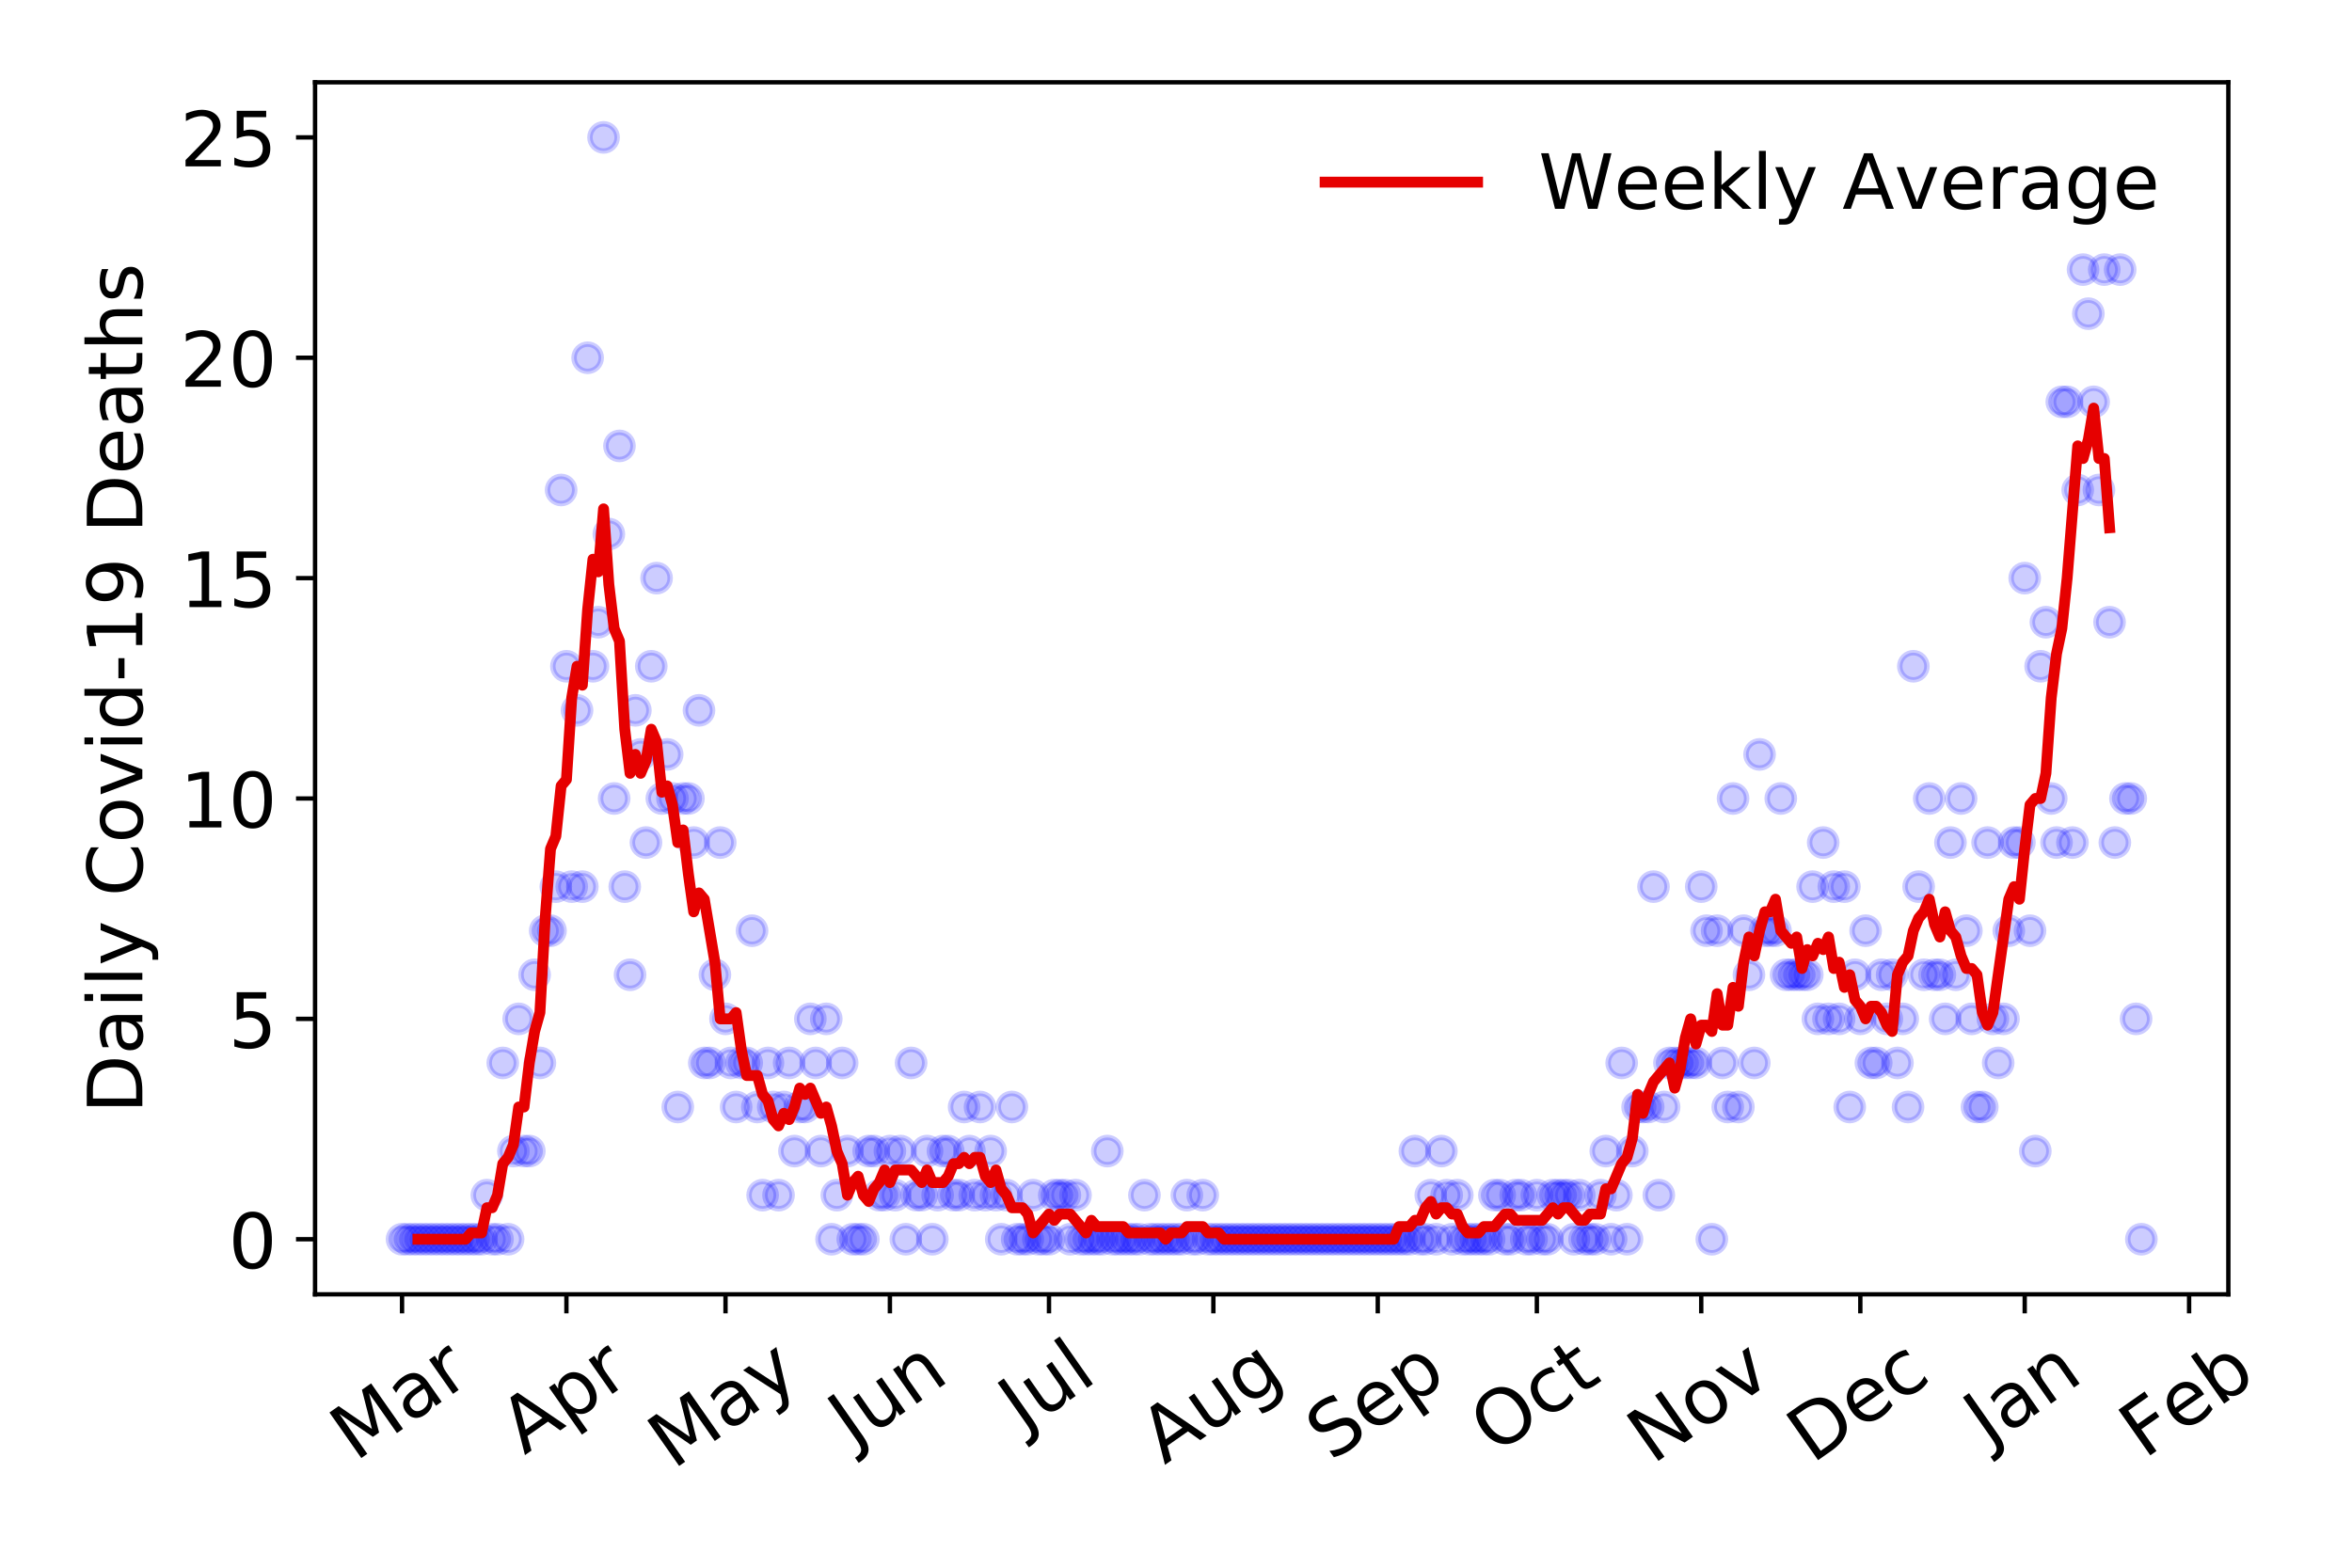 <?xml version="1.0" encoding="utf-8" standalone="no"?>
<!DOCTYPE svg PUBLIC "-//W3C//DTD SVG 1.1//EN"
  "http://www.w3.org/Graphics/SVG/1.1/DTD/svg11.dtd">
<!-- Created with matplotlib (https://matplotlib.org/) -->
<svg height="288pt" version="1.1" viewBox="0 0 432 288" width="432pt" xmlns="http://www.w3.org/2000/svg" xmlns:xlink="http://www.w3.org/1999/xlink">
 <defs>
  <style type="text/css">
*{stroke-linecap:butt;stroke-linejoin:round;}
  </style>
 </defs>
 <g id="figure_1">
  <g id="patch_1">
   <path d="M 0 288 
L 432 288 
L 432 0 
L 0 0 
z
" style="fill:#ffffff;"/>
  </g>
  <g id="axes_1">
   <g id="patch_2">
    <path d="M 57.87 237.778 
L 409.288 237.778 
L 409.288 15.12 
L 57.87 15.12 
z
" style="fill:#ffffff;"/>
   </g>
   <g id="matplotlib.axis_1">
    <g id="xtick_1">
     <g id="line2d_1">
      <defs>
       <path d="M 0 0 
L 0 3.5 
" id="mb9e4d3a704" style="stroke:#000000;stroke-width:0.8;"/>
      </defs>
      <g>
       <use style="stroke:#000000;stroke-width:0.8;" x="73.844" xlink:href="#mb9e4d3a704" y="237.778"/>
      </g>
     </g>
     <g id="text_1">
      <!-- Mar -->
      <defs>
       <path d="M 9.812 72.906 
L 24.516 72.906 
L 43.109 23.297 
L 61.812 72.906 
L 76.516 72.906 
L 76.516 0 
L 66.891 0 
L 66.891 64.016 
L 48.094 14.016 
L 38.188 14.016 
L 19.391 64.016 
L 19.391 0 
L 9.812 0 
z
" id="DejaVuSans-77"/>
       <path d="M 34.281 27.484 
Q 23.391 27.484 19.188 25 
Q 14.984 22.516 14.984 16.5 
Q 14.984 11.719 18.141 8.906 
Q 21.297 6.109 26.703 6.109 
Q 34.188 6.109 38.703 11.406 
Q 43.219 16.703 43.219 25.484 
L 43.219 27.484 
z
M 52.203 31.203 
L 52.203 0 
L 43.219 0 
L 43.219 8.297 
Q 40.141 3.328 35.547 0.953 
Q 30.953 -1.422 24.312 -1.422 
Q 15.922 -1.422 10.953 3.297 
Q 6 8.016 6 15.922 
Q 6 25.141 12.172 29.828 
Q 18.359 34.516 30.609 34.516 
L 43.219 34.516 
L 43.219 35.406 
Q 43.219 41.609 39.141 45 
Q 35.062 48.391 27.688 48.391 
Q 23 48.391 18.547 47.266 
Q 14.109 46.141 10.016 43.891 
L 10.016 52.203 
Q 14.938 54.109 19.578 55.047 
Q 24.219 56 28.609 56 
Q 40.484 56 46.344 49.844 
Q 52.203 43.703 52.203 31.203 
z
" id="DejaVuSans-97"/>
       <path d="M 41.109 46.297 
Q 39.594 47.172 37.812 47.578 
Q 36.031 48 33.891 48 
Q 26.266 48 22.188 43.047 
Q 18.109 38.094 18.109 28.812 
L 18.109 0 
L 9.078 0 
L 9.078 54.688 
L 18.109 54.688 
L 18.109 46.188 
Q 20.953 51.172 25.484 53.578 
Q 30.031 56 36.531 56 
Q 37.453 56 38.578 55.875 
Q 39.703 55.766 41.062 55.516 
z
" id="DejaVuSans-114"/>
      </defs>
      <g transform="translate(65.241 268.643)rotate(-35)scale(0.14 -0.14)">
       <use xlink:href="#DejaVuSans-77"/>
       <use x="86.279" xlink:href="#DejaVuSans-97"/>
       <use x="147.559" xlink:href="#DejaVuSans-114"/>
      </g>
     </g>
    </g>
    <g id="xtick_2">
     <g id="line2d_2">
      <g>
       <use style="stroke:#000000;stroke-width:0.8;" x="104.037" xlink:href="#mb9e4d3a704" y="237.778"/>
      </g>
     </g>
     <g id="text_2">
      <!-- Apr -->
      <defs>
       <path d="M 34.188 63.188 
L 20.797 26.906 
L 47.609 26.906 
z
M 28.609 72.906 
L 39.797 72.906 
L 67.578 0 
L 57.328 0 
L 50.688 18.703 
L 17.828 18.703 
L 11.188 0 
L 0.781 0 
z
" id="DejaVuSans-65"/>
       <path d="M 18.109 8.203 
L 18.109 -20.797 
L 9.078 -20.797 
L 9.078 54.688 
L 18.109 54.688 
L 18.109 46.391 
Q 20.953 51.266 25.266 53.625 
Q 29.594 56 35.594 56 
Q 45.562 56 51.781 48.094 
Q 58.016 40.188 58.016 27.297 
Q 58.016 14.406 51.781 6.484 
Q 45.562 -1.422 35.594 -1.422 
Q 29.594 -1.422 25.266 0.953 
Q 20.953 3.328 18.109 8.203 
z
M 48.688 27.297 
Q 48.688 37.203 44.609 42.844 
Q 40.531 48.484 33.406 48.484 
Q 26.266 48.484 22.188 42.844 
Q 18.109 37.203 18.109 27.297 
Q 18.109 17.391 22.188 11.75 
Q 26.266 6.109 33.406 6.109 
Q 40.531 6.109 44.609 11.75 
Q 48.688 17.391 48.688 27.297 
z
" id="DejaVuSans-112"/>
      </defs>
      <g transform="translate(96.333 267.384)rotate(-35)scale(0.14 -0.14)">
       <use xlink:href="#DejaVuSans-65"/>
       <use x="68.408" xlink:href="#DejaVuSans-112"/>
       <use x="131.885" xlink:href="#DejaVuSans-114"/>
      </g>
     </g>
    </g>
    <g id="xtick_3">
     <g id="line2d_3">
      <g>
       <use style="stroke:#000000;stroke-width:0.8;" x="133.257" xlink:href="#mb9e4d3a704" y="237.778"/>
      </g>
     </g>
     <g id="text_3">
      <!-- May -->
      <defs>
       <path d="M 32.172 -5.078 
Q 28.375 -14.844 24.75 -17.812 
Q 21.141 -20.797 15.094 -20.797 
L 7.906 -20.797 
L 7.906 -13.281 
L 13.188 -13.281 
Q 16.891 -13.281 18.938 -11.516 
Q 21 -9.766 23.484 -3.219 
L 25.094 0.875 
L 2.984 54.688 
L 12.5 54.688 
L 29.594 11.922 
L 46.688 54.688 
L 56.203 54.688 
z
" id="DejaVuSans-121"/>
      </defs>
      <g transform="translate(123.618 270.094)rotate(-35)scale(0.14 -0.14)">
       <use xlink:href="#DejaVuSans-77"/>
       <use x="86.279" xlink:href="#DejaVuSans-97"/>
       <use x="147.559" xlink:href="#DejaVuSans-121"/>
      </g>
     </g>
    </g>
    <g id="xtick_4">
     <g id="line2d_4">
      <g>
       <use style="stroke:#000000;stroke-width:0.8;" x="163.451" xlink:href="#mb9e4d3a704" y="237.778"/>
      </g>
     </g>
     <g id="text_4">
      <!-- Jun -->
      <defs>
       <path d="M 9.812 72.906 
L 19.672 72.906 
L 19.672 5.078 
Q 19.672 -8.109 14.672 -14.062 
Q 9.672 -20.016 -1.422 -20.016 
L -5.172 -20.016 
L -5.172 -11.719 
L -2.094 -11.719 
Q 4.438 -11.719 7.125 -8.047 
Q 9.812 -4.391 9.812 5.078 
z
" id="DejaVuSans-74"/>
       <path d="M 8.5 21.578 
L 8.5 54.688 
L 17.484 54.688 
L 17.484 21.922 
Q 17.484 14.156 20.5 10.266 
Q 23.531 6.391 29.594 6.391 
Q 36.859 6.391 41.078 11.031 
Q 45.312 15.672 45.312 23.688 
L 45.312 54.688 
L 54.297 54.688 
L 54.297 0 
L 45.312 0 
L 45.312 8.406 
Q 42.047 3.422 37.719 1 
Q 33.406 -1.422 27.688 -1.422 
Q 18.266 -1.422 13.375 4.438 
Q 8.5 10.297 8.5 21.578 
z
M 31.109 56 
z
" id="DejaVuSans-117"/>
       <path d="M 54.891 33.016 
L 54.891 0 
L 45.906 0 
L 45.906 32.719 
Q 45.906 40.484 42.875 44.328 
Q 39.844 48.188 33.797 48.188 
Q 26.516 48.188 22.312 43.547 
Q 18.109 38.922 18.109 30.906 
L 18.109 0 
L 9.078 0 
L 9.078 54.688 
L 18.109 54.688 
L 18.109 46.188 
Q 21.344 51.125 25.703 53.562 
Q 30.078 56 35.797 56 
Q 45.219 56 50.047 50.172 
Q 54.891 44.344 54.891 33.016 
z
" id="DejaVuSans-110"/>
      </defs>
      <g transform="translate(156.707 266.039)rotate(-35)scale(0.14 -0.14)">
       <use xlink:href="#DejaVuSans-74"/>
       <use x="29.492" xlink:href="#DejaVuSans-117"/>
       <use x="92.871" xlink:href="#DejaVuSans-110"/>
      </g>
     </g>
    </g>
    <g id="xtick_5">
     <g id="line2d_5">
      <g>
       <use style="stroke:#000000;stroke-width:0.8;" x="192.671" xlink:href="#mb9e4d3a704" y="237.778"/>
      </g>
     </g>
     <g id="text_5">
      <!-- Jul -->
      <defs>
       <path d="M 9.422 75.984 
L 18.406 75.984 
L 18.406 0 
L 9.422 0 
z
" id="DejaVuSans-108"/>
      </defs>
      <g transform="translate(187.968 263.181)rotate(-35)scale(0.14 -0.14)">
       <use xlink:href="#DejaVuSans-74"/>
       <use x="29.492" xlink:href="#DejaVuSans-117"/>
       <use x="92.871" xlink:href="#DejaVuSans-108"/>
      </g>
     </g>
    </g>
    <g id="xtick_6">
     <g id="line2d_6">
      <g>
       <use style="stroke:#000000;stroke-width:0.8;" x="222.865" xlink:href="#mb9e4d3a704" y="237.778"/>
      </g>
     </g>
     <g id="text_6">
      <!-- Aug -->
      <defs>
       <path d="M 45.406 27.984 
Q 45.406 37.75 41.375 43.109 
Q 37.359 48.484 30.078 48.484 
Q 22.859 48.484 18.828 43.109 
Q 14.797 37.75 14.797 27.984 
Q 14.797 18.266 18.828 12.891 
Q 22.859 7.516 30.078 7.516 
Q 37.359 7.516 41.375 12.891 
Q 45.406 18.266 45.406 27.984 
z
M 54.391 6.781 
Q 54.391 -7.172 48.188 -13.984 
Q 42 -20.797 29.203 -20.797 
Q 24.469 -20.797 20.266 -20.094 
Q 16.062 -19.391 12.109 -17.922 
L 12.109 -9.188 
Q 16.062 -11.328 19.922 -12.344 
Q 23.781 -13.375 27.781 -13.375 
Q 36.625 -13.375 41.016 -8.766 
Q 45.406 -4.156 45.406 5.172 
L 45.406 9.625 
Q 42.625 4.781 38.281 2.391 
Q 33.938 0 27.875 0 
Q 17.828 0 11.672 7.656 
Q 5.516 15.328 5.516 27.984 
Q 5.516 40.672 11.672 48.328 
Q 17.828 56 27.875 56 
Q 33.938 56 38.281 53.609 
Q 42.625 51.219 45.406 46.391 
L 45.406 54.688 
L 54.391 54.688 
z
" id="DejaVuSans-103"/>
      </defs>
      <g transform="translate(213.884 269.172)rotate(-35)scale(0.14 -0.14)">
       <use xlink:href="#DejaVuSans-65"/>
       <use x="68.408" xlink:href="#DejaVuSans-117"/>
       <use x="131.787" xlink:href="#DejaVuSans-103"/>
      </g>
     </g>
    </g>
    <g id="xtick_7">
     <g id="line2d_7">
      <g>
       <use style="stroke:#000000;stroke-width:0.8;" x="253.059" xlink:href="#mb9e4d3a704" y="237.778"/>
      </g>
     </g>
     <g id="text_7">
      <!-- Sep -->
      <defs>
       <path d="M 53.516 70.516 
L 53.516 60.891 
Q 47.906 63.578 42.922 64.891 
Q 37.938 66.219 33.297 66.219 
Q 25.25 66.219 20.875 63.094 
Q 16.5 59.969 16.5 54.203 
Q 16.5 49.359 19.406 46.891 
Q 22.312 44.438 30.422 42.922 
L 36.375 41.703 
Q 47.406 39.594 52.656 34.297 
Q 57.906 29 57.906 20.125 
Q 57.906 9.516 50.797 4.047 
Q 43.703 -1.422 29.984 -1.422 
Q 24.812 -1.422 18.969 -0.25 
Q 13.141 0.922 6.891 3.219 
L 6.891 13.375 
Q 12.891 10.016 18.656 8.297 
Q 24.422 6.594 29.984 6.594 
Q 38.422 6.594 43.016 9.906 
Q 47.609 13.234 47.609 19.391 
Q 47.609 24.75 44.312 27.781 
Q 41.016 30.812 33.5 32.328 
L 27.484 33.5 
Q 16.453 35.688 11.516 40.375 
Q 6.594 45.062 6.594 53.422 
Q 6.594 63.094 13.406 68.656 
Q 20.219 74.219 32.172 74.219 
Q 37.312 74.219 42.625 73.281 
Q 47.953 72.359 53.516 70.516 
z
" id="DejaVuSans-83"/>
       <path d="M 56.203 29.594 
L 56.203 25.203 
L 14.891 25.203 
Q 15.484 15.922 20.484 11.062 
Q 25.484 6.203 34.422 6.203 
Q 39.594 6.203 44.453 7.469 
Q 49.312 8.734 54.109 11.281 
L 54.109 2.781 
Q 49.266 0.734 44.188 -0.344 
Q 39.109 -1.422 33.891 -1.422 
Q 20.797 -1.422 13.156 6.188 
Q 5.516 13.812 5.516 26.812 
Q 5.516 40.234 12.766 48.109 
Q 20.016 56 32.328 56 
Q 43.359 56 49.781 48.891 
Q 56.203 41.797 56.203 29.594 
z
M 47.219 32.234 
Q 47.125 39.594 43.094 43.984 
Q 39.062 48.391 32.422 48.391 
Q 24.906 48.391 20.391 44.141 
Q 15.875 39.891 15.188 32.172 
z
" id="DejaVuSans-101"/>
      </defs>
      <g transform="translate(244.466 268.629)rotate(-35)scale(0.14 -0.14)">
       <use xlink:href="#DejaVuSans-83"/>
       <use x="63.477" xlink:href="#DejaVuSans-101"/>
       <use x="125" xlink:href="#DejaVuSans-112"/>
      </g>
     </g>
    </g>
    <g id="xtick_8">
     <g id="line2d_8">
      <g>
       <use style="stroke:#000000;stroke-width:0.8;" x="282.279" xlink:href="#mb9e4d3a704" y="237.778"/>
      </g>
     </g>
     <g id="text_8">
      <!-- Oct -->
      <defs>
       <path d="M 39.406 66.219 
Q 28.656 66.219 22.328 58.203 
Q 16.016 50.203 16.016 36.375 
Q 16.016 22.609 22.328 14.594 
Q 28.656 6.594 39.406 6.594 
Q 50.141 6.594 56.422 14.594 
Q 62.703 22.609 62.703 36.375 
Q 62.703 50.203 56.422 58.203 
Q 50.141 66.219 39.406 66.219 
z
M 39.406 74.219 
Q 54.734 74.219 63.906 63.938 
Q 73.094 53.656 73.094 36.375 
Q 73.094 19.141 63.906 8.859 
Q 54.734 -1.422 39.406 -1.422 
Q 24.031 -1.422 14.812 8.828 
Q 5.609 19.094 5.609 36.375 
Q 5.609 53.656 14.812 63.938 
Q 24.031 74.219 39.406 74.219 
z
" id="DejaVuSans-79"/>
       <path d="M 48.781 52.594 
L 48.781 44.188 
Q 44.969 46.297 41.141 47.344 
Q 37.312 48.391 33.406 48.391 
Q 24.656 48.391 19.812 42.844 
Q 14.984 37.312 14.984 27.297 
Q 14.984 17.281 19.812 11.734 
Q 24.656 6.203 33.406 6.203 
Q 37.312 6.203 41.141 7.25 
Q 44.969 8.297 48.781 10.406 
L 48.781 2.094 
Q 45.016 0.344 40.984 -0.531 
Q 36.969 -1.422 32.422 -1.422 
Q 20.062 -1.422 12.781 6.344 
Q 5.516 14.109 5.516 27.297 
Q 5.516 40.672 12.859 48.328 
Q 20.219 56 33.016 56 
Q 37.156 56 41.109 55.141 
Q 45.062 54.297 48.781 52.594 
z
" id="DejaVuSans-99"/>
       <path d="M 18.312 70.219 
L 18.312 54.688 
L 36.812 54.688 
L 36.812 47.703 
L 18.312 47.703 
L 18.312 18.016 
Q 18.312 11.328 20.141 9.422 
Q 21.969 7.516 27.594 7.516 
L 36.812 7.516 
L 36.812 0 
L 27.594 0 
Q 17.188 0 13.234 3.875 
Q 9.281 7.766 9.281 18.016 
L 9.281 47.703 
L 2.688 47.703 
L 2.688 54.688 
L 9.281 54.688 
L 9.281 70.219 
z
" id="DejaVuSans-116"/>
      </defs>
      <g transform="translate(274.58 267.377)rotate(-35)scale(0.14 -0.14)">
       <use xlink:href="#DejaVuSans-79"/>
       <use x="78.711" xlink:href="#DejaVuSans-99"/>
       <use x="133.691" xlink:href="#DejaVuSans-116"/>
      </g>
     </g>
    </g>
    <g id="xtick_9">
     <g id="line2d_9">
      <g>
       <use style="stroke:#000000;stroke-width:0.8;" x="312.472" xlink:href="#mb9e4d3a704" y="237.778"/>
      </g>
     </g>
     <g id="text_9">
      <!-- Nov -->
      <defs>
       <path d="M 9.812 72.906 
L 23.094 72.906 
L 55.422 11.922 
L 55.422 72.906 
L 64.984 72.906 
L 64.984 0 
L 51.703 0 
L 19.391 60.984 
L 19.391 0 
L 9.812 0 
z
" id="DejaVuSans-78"/>
       <path d="M 30.609 48.391 
Q 23.391 48.391 19.188 42.75 
Q 14.984 37.109 14.984 27.297 
Q 14.984 17.484 19.156 11.844 
Q 23.344 6.203 30.609 6.203 
Q 37.797 6.203 41.984 11.859 
Q 46.188 17.531 46.188 27.297 
Q 46.188 37.016 41.984 42.703 
Q 37.797 48.391 30.609 48.391 
z
M 30.609 56 
Q 42.328 56 49.016 48.375 
Q 55.719 40.766 55.719 27.297 
Q 55.719 13.875 49.016 6.219 
Q 42.328 -1.422 30.609 -1.422 
Q 18.844 -1.422 12.172 6.219 
Q 5.516 13.875 5.516 27.297 
Q 5.516 40.766 12.172 48.375 
Q 18.844 56 30.609 56 
z
" id="DejaVuSans-111"/>
       <path d="M 2.984 54.688 
L 12.5 54.688 
L 29.594 8.797 
L 46.688 54.688 
L 56.203 54.688 
L 35.688 0 
L 23.484 0 
z
" id="DejaVuSans-118"/>
      </defs>
      <g transform="translate(303.496 269.166)rotate(-35)scale(0.14 -0.14)">
       <use xlink:href="#DejaVuSans-78"/>
       <use x="74.805" xlink:href="#DejaVuSans-111"/>
       <use x="135.986" xlink:href="#DejaVuSans-118"/>
      </g>
     </g>
    </g>
    <g id="xtick_10">
     <g id="line2d_10">
      <g>
       <use style="stroke:#000000;stroke-width:0.8;" x="341.692" xlink:href="#mb9e4d3a704" y="237.778"/>
      </g>
     </g>
     <g id="text_10">
      <!-- Dec -->
      <defs>
       <path d="M 19.672 64.797 
L 19.672 8.109 
L 31.594 8.109 
Q 46.688 8.109 53.688 14.938 
Q 60.688 21.781 60.688 36.531 
Q 60.688 51.172 53.688 57.984 
Q 46.688 64.797 31.594 64.797 
z
M 9.812 72.906 
L 30.078 72.906 
Q 51.266 72.906 61.172 64.094 
Q 71.094 55.281 71.094 36.531 
Q 71.094 17.672 61.125 8.828 
Q 51.172 0 30.078 0 
L 9.812 0 
z
" id="DejaVuSans-68"/>
      </defs>
      <g transform="translate(332.812 269.032)rotate(-35)scale(0.14 -0.14)">
       <use xlink:href="#DejaVuSans-68"/>
       <use x="77.002" xlink:href="#DejaVuSans-101"/>
       <use x="138.525" xlink:href="#DejaVuSans-99"/>
      </g>
     </g>
    </g>
    <g id="xtick_11">
     <g id="line2d_11">
      <g>
       <use style="stroke:#000000;stroke-width:0.8;" x="371.886" xlink:href="#mb9e4d3a704" y="237.778"/>
      </g>
     </g>
     <g id="text_11">
      <!-- Jan -->
      <g transform="translate(365.262 265.871)rotate(-35)scale(0.14 -0.14)">
       <use xlink:href="#DejaVuSans-74"/>
       <use x="29.492" xlink:href="#DejaVuSans-97"/>
       <use x="90.771" xlink:href="#DejaVuSans-110"/>
      </g>
     </g>
    </g>
    <g id="xtick_12">
     <g id="line2d_12">
      <g>
       <use style="stroke:#000000;stroke-width:0.8;" x="402.08" xlink:href="#mb9e4d3a704" y="237.778"/>
      </g>
     </g>
     <g id="text_12">
      <!-- Feb -->
      <defs>
       <path d="M 9.812 72.906 
L 51.703 72.906 
L 51.703 64.594 
L 19.672 64.594 
L 19.672 43.109 
L 48.578 43.109 
L 48.578 34.812 
L 19.672 34.812 
L 19.672 0 
L 9.812 0 
z
" id="DejaVuSans-70"/>
       <path d="M 48.688 27.297 
Q 48.688 37.203 44.609 42.844 
Q 40.531 48.484 33.406 48.484 
Q 26.266 48.484 22.188 42.844 
Q 18.109 37.203 18.109 27.297 
Q 18.109 17.391 22.188 11.75 
Q 26.266 6.109 33.406 6.109 
Q 40.531 6.109 44.609 11.75 
Q 48.688 17.391 48.688 27.297 
z
M 18.109 46.391 
Q 20.953 51.266 25.266 53.625 
Q 29.594 56 35.594 56 
Q 45.562 56 51.781 48.094 
Q 58.016 40.188 58.016 27.297 
Q 58.016 14.406 51.781 6.484 
Q 45.562 -1.422 35.594 -1.422 
Q 29.594 -1.422 25.266 0.953 
Q 20.953 3.328 18.109 8.203 
L 18.109 0 
L 9.078 0 
L 9.078 75.984 
L 18.109 75.984 
z
" id="DejaVuSans-98"/>
      </defs>
      <g transform="translate(393.834 268.143)rotate(-35)scale(0.14 -0.14)">
       <use xlink:href="#DejaVuSans-70"/>
       <use x="57.441" xlink:href="#DejaVuSans-101"/>
       <use x="118.965" xlink:href="#DejaVuSans-98"/>
      </g>
     </g>
    </g>
   </g>
   <g id="matplotlib.axis_2">
    <g id="ytick_1">
     <g id="line2d_13">
      <defs>
       <path d="M 0 0 
L -3.5 0 
" id="mdf3ad7b717" style="stroke:#000000;stroke-width:0.8;"/>
      </defs>
      <g>
       <use style="stroke:#000000;stroke-width:0.8;" x="57.87" xlink:href="#mdf3ad7b717" y="227.657"/>
      </g>
     </g>
     <g id="text_13">
      <!-- 0 -->
      <defs>
       <path d="M 31.781 66.406 
Q 24.172 66.406 20.328 58.906 
Q 16.5 51.422 16.5 36.375 
Q 16.5 21.391 20.328 13.891 
Q 24.172 6.391 31.781 6.391 
Q 39.453 6.391 43.281 13.891 
Q 47.125 21.391 47.125 36.375 
Q 47.125 51.422 43.281 58.906 
Q 39.453 66.406 31.781 66.406 
z
M 31.781 74.219 
Q 44.047 74.219 50.516 64.516 
Q 56.984 54.828 56.984 36.375 
Q 56.984 17.969 50.516 8.266 
Q 44.047 -1.422 31.781 -1.422 
Q 19.531 -1.422 13.062 8.266 
Q 6.594 17.969 6.594 36.375 
Q 6.594 54.828 13.062 64.516 
Q 19.531 74.219 31.781 74.219 
z
" id="DejaVuSans-48"/>
      </defs>
      <g transform="translate(41.962 232.976)scale(0.14 -0.14)">
       <use xlink:href="#DejaVuSans-48"/>
      </g>
     </g>
    </g>
    <g id="ytick_2">
     <g id="line2d_14">
      <g>
       <use style="stroke:#000000;stroke-width:0.8;" x="57.87" xlink:href="#mdf3ad7b717" y="187.174"/>
      </g>
     </g>
     <g id="text_14">
      <!-- 5 -->
      <defs>
       <path d="M 10.797 72.906 
L 49.516 72.906 
L 49.516 64.594 
L 19.828 64.594 
L 19.828 46.734 
Q 21.969 47.469 24.109 47.828 
Q 26.266 48.188 28.422 48.188 
Q 40.625 48.188 47.75 41.5 
Q 54.891 34.812 54.891 23.391 
Q 54.891 11.625 47.562 5.094 
Q 40.234 -1.422 26.906 -1.422 
Q 22.312 -1.422 17.547 -0.641 
Q 12.797 0.141 7.719 1.703 
L 7.719 11.625 
Q 12.109 9.234 16.797 8.062 
Q 21.484 6.891 26.703 6.891 
Q 35.156 6.891 40.078 11.328 
Q 45.016 15.766 45.016 23.391 
Q 45.016 31 40.078 35.438 
Q 35.156 39.891 26.703 39.891 
Q 22.75 39.891 18.812 39.016 
Q 14.891 38.141 10.797 36.281 
z
" id="DejaVuSans-53"/>
      </defs>
      <g transform="translate(41.962 192.493)scale(0.14 -0.14)">
       <use xlink:href="#DejaVuSans-53"/>
      </g>
     </g>
    </g>
    <g id="ytick_3">
     <g id="line2d_15">
      <g>
       <use style="stroke:#000000;stroke-width:0.8;" x="57.87" xlink:href="#mdf3ad7b717" y="146.691"/>
      </g>
     </g>
     <g id="text_15">
      <!-- 10 -->
      <defs>
       <path d="M 12.406 8.297 
L 28.516 8.297 
L 28.516 63.922 
L 10.984 60.406 
L 10.984 69.391 
L 28.422 72.906 
L 38.281 72.906 
L 38.281 8.297 
L 54.391 8.297 
L 54.391 0 
L 12.406 0 
z
" id="DejaVuSans-49"/>
      </defs>
      <g transform="translate(33.055 152.01)scale(0.14 -0.14)">
       <use xlink:href="#DejaVuSans-49"/>
       <use x="63.623" xlink:href="#DejaVuSans-48"/>
      </g>
     </g>
    </g>
    <g id="ytick_4">
     <g id="line2d_16">
      <g>
       <use style="stroke:#000000;stroke-width:0.8;" x="57.87" xlink:href="#mdf3ad7b717" y="106.207"/>
      </g>
     </g>
     <g id="text_16">
      <!-- 15 -->
      <g transform="translate(33.055 111.526)scale(0.14 -0.14)">
       <use xlink:href="#DejaVuSans-49"/>
       <use x="63.623" xlink:href="#DejaVuSans-53"/>
      </g>
     </g>
    </g>
    <g id="ytick_5">
     <g id="line2d_17">
      <g>
       <use style="stroke:#000000;stroke-width:0.8;" x="57.87" xlink:href="#mdf3ad7b717" y="65.724"/>
      </g>
     </g>
     <g id="text_17">
      <!-- 20 -->
      <defs>
       <path d="M 19.188 8.297 
L 53.609 8.297 
L 53.609 0 
L 7.328 0 
L 7.328 8.297 
Q 12.938 14.109 22.625 23.891 
Q 32.328 33.688 34.812 36.531 
Q 39.547 41.844 41.422 45.531 
Q 43.312 49.219 43.312 52.781 
Q 43.312 58.594 39.234 62.25 
Q 35.156 65.922 28.609 65.922 
Q 23.969 65.922 18.812 64.312 
Q 13.672 62.703 7.812 59.422 
L 7.812 69.391 
Q 13.766 71.781 18.938 73 
Q 24.125 74.219 28.422 74.219 
Q 39.75 74.219 46.484 68.547 
Q 53.219 62.891 53.219 53.422 
Q 53.219 48.922 51.531 44.891 
Q 49.859 40.875 45.406 35.406 
Q 44.188 33.984 37.641 27.219 
Q 31.109 20.453 19.188 8.297 
z
" id="DejaVuSans-50"/>
      </defs>
      <g transform="translate(33.055 71.043)scale(0.14 -0.14)">
       <use xlink:href="#DejaVuSans-50"/>
       <use x="63.623" xlink:href="#DejaVuSans-48"/>
      </g>
     </g>
    </g>
    <g id="ytick_6">
     <g id="line2d_18">
      <g>
       <use style="stroke:#000000;stroke-width:0.8;" x="57.87" xlink:href="#mdf3ad7b717" y="25.241"/>
      </g>
     </g>
     <g id="text_18">
      <!-- 25 -->
      <g transform="translate(33.055 30.56)scale(0.14 -0.14)">
       <use xlink:href="#DejaVuSans-50"/>
       <use x="63.623" xlink:href="#DejaVuSans-53"/>
      </g>
     </g>
    </g>
    <g id="text_19">
     <!-- Daily Covid-19 Deaths -->
     <defs>
      <path d="M 9.422 54.688 
L 18.406 54.688 
L 18.406 0 
L 9.422 0 
z
M 9.422 75.984 
L 18.406 75.984 
L 18.406 64.594 
L 9.422 64.594 
z
" id="DejaVuSans-105"/>
      <path id="DejaVuSans-32"/>
      <path d="M 64.406 67.281 
L 64.406 56.891 
Q 59.422 61.531 53.781 63.812 
Q 48.141 66.109 41.797 66.109 
Q 29.297 66.109 22.656 58.469 
Q 16.016 50.828 16.016 36.375 
Q 16.016 21.969 22.656 14.328 
Q 29.297 6.688 41.797 6.688 
Q 48.141 6.688 53.781 8.984 
Q 59.422 11.281 64.406 15.922 
L 64.406 5.609 
Q 59.234 2.094 53.438 0.328 
Q 47.656 -1.422 41.219 -1.422 
Q 24.656 -1.422 15.125 8.703 
Q 5.609 18.844 5.609 36.375 
Q 5.609 53.953 15.125 64.078 
Q 24.656 74.219 41.219 74.219 
Q 47.75 74.219 53.531 72.484 
Q 59.328 70.75 64.406 67.281 
z
" id="DejaVuSans-67"/>
      <path d="M 45.406 46.391 
L 45.406 75.984 
L 54.391 75.984 
L 54.391 0 
L 45.406 0 
L 45.406 8.203 
Q 42.578 3.328 38.25 0.953 
Q 33.938 -1.422 27.875 -1.422 
Q 17.969 -1.422 11.734 6.484 
Q 5.516 14.406 5.516 27.297 
Q 5.516 40.188 11.734 48.094 
Q 17.969 56 27.875 56 
Q 33.938 56 38.25 53.625 
Q 42.578 51.266 45.406 46.391 
z
M 14.797 27.297 
Q 14.797 17.391 18.875 11.75 
Q 22.953 6.109 30.078 6.109 
Q 37.203 6.109 41.297 11.75 
Q 45.406 17.391 45.406 27.297 
Q 45.406 37.203 41.297 42.844 
Q 37.203 48.484 30.078 48.484 
Q 22.953 48.484 18.875 42.844 
Q 14.797 37.203 14.797 27.297 
z
" id="DejaVuSans-100"/>
      <path d="M 4.891 31.391 
L 31.203 31.391 
L 31.203 23.391 
L 4.891 23.391 
z
" id="DejaVuSans-45"/>
      <path d="M 10.984 1.516 
L 10.984 10.5 
Q 14.703 8.734 18.5 7.812 
Q 22.312 6.891 25.984 6.891 
Q 35.75 6.891 40.891 13.453 
Q 46.047 20.016 46.781 33.406 
Q 43.953 29.203 39.594 26.953 
Q 35.25 24.703 29.984 24.703 
Q 19.047 24.703 12.672 31.312 
Q 6.297 37.938 6.297 49.422 
Q 6.297 60.641 12.938 67.422 
Q 19.578 74.219 30.609 74.219 
Q 43.266 74.219 49.922 64.516 
Q 56.594 54.828 56.594 36.375 
Q 56.594 19.141 48.406 8.859 
Q 40.234 -1.422 26.422 -1.422 
Q 22.703 -1.422 18.891 -0.688 
Q 15.094 0.047 10.984 1.516 
z
M 30.609 32.422 
Q 37.25 32.422 41.125 36.953 
Q 45.016 41.5 45.016 49.422 
Q 45.016 57.281 41.125 61.844 
Q 37.25 66.406 30.609 66.406 
Q 23.969 66.406 20.094 61.844 
Q 16.219 57.281 16.219 49.422 
Q 16.219 41.5 20.094 36.953 
Q 23.969 32.422 30.609 32.422 
z
" id="DejaVuSans-57"/>
      <path d="M 54.891 33.016 
L 54.891 0 
L 45.906 0 
L 45.906 32.719 
Q 45.906 40.484 42.875 44.328 
Q 39.844 48.188 33.797 48.188 
Q 26.516 48.188 22.312 43.547 
Q 18.109 38.922 18.109 30.906 
L 18.109 0 
L 9.078 0 
L 9.078 75.984 
L 18.109 75.984 
L 18.109 46.188 
Q 21.344 51.125 25.703 53.562 
Q 30.078 56 35.797 56 
Q 45.219 56 50.047 50.172 
Q 54.891 44.344 54.891 33.016 
z
" id="DejaVuSans-104"/>
      <path d="M 44.281 53.078 
L 44.281 44.578 
Q 40.484 46.531 36.375 47.5 
Q 32.281 48.484 27.875 48.484 
Q 21.188 48.484 17.844 46.438 
Q 14.5 44.391 14.5 40.281 
Q 14.5 37.156 16.891 35.375 
Q 19.281 33.594 26.516 31.984 
L 29.594 31.297 
Q 39.156 29.25 43.188 25.516 
Q 47.219 21.781 47.219 15.094 
Q 47.219 7.469 41.188 3.016 
Q 35.156 -1.422 24.609 -1.422 
Q 20.219 -1.422 15.453 -0.562 
Q 10.688 0.297 5.422 2 
L 5.422 11.281 
Q 10.406 8.688 15.234 7.391 
Q 20.062 6.109 24.812 6.109 
Q 31.156 6.109 34.562 8.281 
Q 37.984 10.453 37.984 14.406 
Q 37.984 18.062 35.516 20.016 
Q 33.062 21.969 24.703 23.781 
L 21.578 24.516 
Q 13.234 26.266 9.516 29.906 
Q 5.812 33.547 5.812 39.891 
Q 5.812 47.609 11.281 51.797 
Q 16.75 56 26.812 56 
Q 31.781 56 36.172 55.266 
Q 40.578 54.547 44.281 53.078 
z
" id="DejaVuSans-115"/>
     </defs>
     <g transform="translate(26.143 204.56)rotate(-90)scale(0.14 -0.14)">
      <use xlink:href="#DejaVuSans-68"/>
      <use x="77.002" xlink:href="#DejaVuSans-97"/>
      <use x="138.281" xlink:href="#DejaVuSans-105"/>
      <use x="166.064" xlink:href="#DejaVuSans-108"/>
      <use x="193.848" xlink:href="#DejaVuSans-121"/>
      <use x="253.027" xlink:href="#DejaVuSans-32"/>
      <use x="284.814" xlink:href="#DejaVuSans-67"/>
      <use x="354.639" xlink:href="#DejaVuSans-111"/>
      <use x="415.82" xlink:href="#DejaVuSans-118"/>
      <use x="475" xlink:href="#DejaVuSans-105"/>
      <use x="502.783" xlink:href="#DejaVuSans-100"/>
      <use x="566.26" xlink:href="#DejaVuSans-45"/>
      <use x="602.344" xlink:href="#DejaVuSans-49"/>
      <use x="665.967" xlink:href="#DejaVuSans-57"/>
      <use x="729.59" xlink:href="#DejaVuSans-32"/>
      <use x="761.377" xlink:href="#DejaVuSans-68"/>
      <use x="838.379" xlink:href="#DejaVuSans-101"/>
      <use x="899.902" xlink:href="#DejaVuSans-97"/>
      <use x="961.182" xlink:href="#DejaVuSans-116"/>
      <use x="1000.391" xlink:href="#DejaVuSans-104"/>
      <use x="1063.77" xlink:href="#DejaVuSans-115"/>
     </g>
    </g>
   </g>
   <g id="line2d_19">
    <defs>
     <path d="M 0 2.5 
C 0.663 2.5 1.299 2.237 1.768 1.768 
C 2.237 1.299 2.5 0.663 2.5 0 
C 2.5 -0.663 2.237 -1.299 1.768 -1.768 
C 1.299 -2.237 0.663 -2.5 0 -2.5 
C -0.663 -2.5 -1.299 -2.237 -1.768 -1.768 
C -2.237 -1.299 -2.5 -0.663 -2.5 0 
C -2.5 0.663 -2.237 1.299 -1.768 1.768 
C -1.299 2.237 -0.663 2.5 0 2.5 
z
" id="m415ceb9ad0" style="stroke:#0000ff;stroke-opacity:0.2;"/>
    </defs>
    <g clip-path="url(#p822cee1053)">
     <use style="fill:#0000ff;fill-opacity:0.2;stroke:#0000ff;stroke-opacity:0.2;" x="73.844" xlink:href="#m415ceb9ad0" y="227.657"/>
     <use style="fill:#0000ff;fill-opacity:0.2;stroke:#0000ff;stroke-opacity:0.2;" x="74.818" xlink:href="#m415ceb9ad0" y="227.657"/>
     <use style="fill:#0000ff;fill-opacity:0.2;stroke:#0000ff;stroke-opacity:0.2;" x="75.792" xlink:href="#m415ceb9ad0" y="227.657"/>
     <use style="fill:#0000ff;fill-opacity:0.2;stroke:#0000ff;stroke-opacity:0.2;" x="76.766" xlink:href="#m415ceb9ad0" y="227.657"/>
     <use style="fill:#0000ff;fill-opacity:0.2;stroke:#0000ff;stroke-opacity:0.2;" x="77.74" xlink:href="#m415ceb9ad0" y="227.657"/>
     <use style="fill:#0000ff;fill-opacity:0.2;stroke:#0000ff;stroke-opacity:0.2;" x="78.713" xlink:href="#m415ceb9ad0" y="227.657"/>
     <use style="fill:#0000ff;fill-opacity:0.2;stroke:#0000ff;stroke-opacity:0.2;" x="79.687" xlink:href="#m415ceb9ad0" y="227.657"/>
     <use style="fill:#0000ff;fill-opacity:0.2;stroke:#0000ff;stroke-opacity:0.2;" x="80.661" xlink:href="#m415ceb9ad0" y="227.657"/>
     <use style="fill:#0000ff;fill-opacity:0.2;stroke:#0000ff;stroke-opacity:0.2;" x="81.635" xlink:href="#m415ceb9ad0" y="227.657"/>
     <use style="fill:#0000ff;fill-opacity:0.2;stroke:#0000ff;stroke-opacity:0.2;" x="82.609" xlink:href="#m415ceb9ad0" y="227.657"/>
     <use style="fill:#0000ff;fill-opacity:0.2;stroke:#0000ff;stroke-opacity:0.2;" x="83.583" xlink:href="#m415ceb9ad0" y="227.657"/>
     <use style="fill:#0000ff;fill-opacity:0.2;stroke:#0000ff;stroke-opacity:0.2;" x="84.557" xlink:href="#m415ceb9ad0" y="227.657"/>
     <use style="fill:#0000ff;fill-opacity:0.2;stroke:#0000ff;stroke-opacity:0.2;" x="85.531" xlink:href="#m415ceb9ad0" y="227.657"/>
     <use style="fill:#0000ff;fill-opacity:0.2;stroke:#0000ff;stroke-opacity:0.2;" x="86.505" xlink:href="#m415ceb9ad0" y="227.657"/>
     <use style="fill:#0000ff;fill-opacity:0.2;stroke:#0000ff;stroke-opacity:0.2;" x="87.479" xlink:href="#m415ceb9ad0" y="227.657"/>
     <use style="fill:#0000ff;fill-opacity:0.2;stroke:#0000ff;stroke-opacity:0.2;" x="88.453" xlink:href="#m415ceb9ad0" y="227.657"/>
     <use style="fill:#0000ff;fill-opacity:0.2;stroke:#0000ff;stroke-opacity:0.2;" x="89.427" xlink:href="#m415ceb9ad0" y="219.561"/>
     <use style="fill:#0000ff;fill-opacity:0.2;stroke:#0000ff;stroke-opacity:0.2;" x="90.401" xlink:href="#m415ceb9ad0" y="227.657"/>
     <use style="fill:#0000ff;fill-opacity:0.2;stroke:#0000ff;stroke-opacity:0.2;" x="91.375" xlink:href="#m415ceb9ad0" y="227.657"/>
     <use style="fill:#0000ff;fill-opacity:0.2;stroke:#0000ff;stroke-opacity:0.2;" x="92.349" xlink:href="#m415ceb9ad0" y="195.271"/>
     <use style="fill:#0000ff;fill-opacity:0.2;stroke:#0000ff;stroke-opacity:0.2;" x="93.323" xlink:href="#m415ceb9ad0" y="227.657"/>
     <use style="fill:#0000ff;fill-opacity:0.2;stroke:#0000ff;stroke-opacity:0.2;" x="94.297" xlink:href="#m415ceb9ad0" y="211.464"/>
     <use style="fill:#0000ff;fill-opacity:0.2;stroke:#0000ff;stroke-opacity:0.2;" x="95.271" xlink:href="#m415ceb9ad0" y="187.174"/>
     <use style="fill:#0000ff;fill-opacity:0.2;stroke:#0000ff;stroke-opacity:0.2;" x="96.245" xlink:href="#m415ceb9ad0" y="211.464"/>
     <use style="fill:#0000ff;fill-opacity:0.2;stroke:#0000ff;stroke-opacity:0.2;" x="97.219" xlink:href="#m415ceb9ad0" y="211.464"/>
     <use style="fill:#0000ff;fill-opacity:0.2;stroke:#0000ff;stroke-opacity:0.2;" x="98.193" xlink:href="#m415ceb9ad0" y="179.077"/>
     <use style="fill:#0000ff;fill-opacity:0.2;stroke:#0000ff;stroke-opacity:0.2;" x="99.167" xlink:href="#m415ceb9ad0" y="195.271"/>
     <use style="fill:#0000ff;fill-opacity:0.2;stroke:#0000ff;stroke-opacity:0.2;" x="100.141" xlink:href="#m415ceb9ad0" y="170.981"/>
     <use style="fill:#0000ff;fill-opacity:0.2;stroke:#0000ff;stroke-opacity:0.2;" x="101.115" xlink:href="#m415ceb9ad0" y="170.981"/>
     <use style="fill:#0000ff;fill-opacity:0.2;stroke:#0000ff;stroke-opacity:0.2;" x="102.089" xlink:href="#m415ceb9ad0" y="162.884"/>
     <use style="fill:#0000ff;fill-opacity:0.2;stroke:#0000ff;stroke-opacity:0.2;" x="103.063" xlink:href="#m415ceb9ad0" y="90.014"/>
     <use style="fill:#0000ff;fill-opacity:0.2;stroke:#0000ff;stroke-opacity:0.2;" x="104.037" xlink:href="#m415ceb9ad0" y="122.401"/>
     <use style="fill:#0000ff;fill-opacity:0.2;stroke:#0000ff;stroke-opacity:0.2;" x="105.011" xlink:href="#m415ceb9ad0" y="162.884"/>
     <use style="fill:#0000ff;fill-opacity:0.2;stroke:#0000ff;stroke-opacity:0.2;" x="105.985" xlink:href="#m415ceb9ad0" y="130.497"/>
     <use style="fill:#0000ff;fill-opacity:0.2;stroke:#0000ff;stroke-opacity:0.2;" x="106.959" xlink:href="#m415ceb9ad0" y="162.884"/>
     <use style="fill:#0000ff;fill-opacity:0.2;stroke:#0000ff;stroke-opacity:0.2;" x="107.933" xlink:href="#m415ceb9ad0" y="65.724"/>
     <use style="fill:#0000ff;fill-opacity:0.2;stroke:#0000ff;stroke-opacity:0.2;" x="108.907" xlink:href="#m415ceb9ad0" y="122.401"/>
     <use style="fill:#0000ff;fill-opacity:0.2;stroke:#0000ff;stroke-opacity:0.2;" x="109.881" xlink:href="#m415ceb9ad0" y="114.304"/>
     <use style="fill:#0000ff;fill-opacity:0.2;stroke:#0000ff;stroke-opacity:0.2;" x="110.855" xlink:href="#m415ceb9ad0" y="25.241"/>
     <use style="fill:#0000ff;fill-opacity:0.2;stroke:#0000ff;stroke-opacity:0.2;" x="111.829" xlink:href="#m415ceb9ad0" y="98.111"/>
     <use style="fill:#0000ff;fill-opacity:0.2;stroke:#0000ff;stroke-opacity:0.2;" x="112.803" xlink:href="#m415ceb9ad0" y="146.691"/>
     <use style="fill:#0000ff;fill-opacity:0.2;stroke:#0000ff;stroke-opacity:0.2;" x="113.777" xlink:href="#m415ceb9ad0" y="81.917"/>
     <use style="fill:#0000ff;fill-opacity:0.2;stroke:#0000ff;stroke-opacity:0.2;" x="114.751" xlink:href="#m415ceb9ad0" y="162.884"/>
     <use style="fill:#0000ff;fill-opacity:0.2;stroke:#0000ff;stroke-opacity:0.2;" x="115.725" xlink:href="#m415ceb9ad0" y="179.077"/>
     <use style="fill:#0000ff;fill-opacity:0.2;stroke:#0000ff;stroke-opacity:0.2;" x="116.699" xlink:href="#m415ceb9ad0" y="130.497"/>
     <use style="fill:#0000ff;fill-opacity:0.2;stroke:#0000ff;stroke-opacity:0.2;" x="117.673" xlink:href="#m415ceb9ad0" y="138.594"/>
     <use style="fill:#0000ff;fill-opacity:0.2;stroke:#0000ff;stroke-opacity:0.2;" x="118.647" xlink:href="#m415ceb9ad0" y="154.787"/>
     <use style="fill:#0000ff;fill-opacity:0.2;stroke:#0000ff;stroke-opacity:0.2;" x="119.621" xlink:href="#m415ceb9ad0" y="122.401"/>
     <use style="fill:#0000ff;fill-opacity:0.2;stroke:#0000ff;stroke-opacity:0.2;" x="120.595" xlink:href="#m415ceb9ad0" y="106.207"/>
     <use style="fill:#0000ff;fill-opacity:0.2;stroke:#0000ff;stroke-opacity:0.2;" x="121.569" xlink:href="#m415ceb9ad0" y="146.691"/>
     <use style="fill:#0000ff;fill-opacity:0.2;stroke:#0000ff;stroke-opacity:0.2;" x="122.543" xlink:href="#m415ceb9ad0" y="138.594"/>
     <use style="fill:#0000ff;fill-opacity:0.2;stroke:#0000ff;stroke-opacity:0.2;" x="123.517" xlink:href="#m415ceb9ad0" y="146.691"/>
     <use style="fill:#0000ff;fill-opacity:0.2;stroke:#0000ff;stroke-opacity:0.2;" x="124.491" xlink:href="#m415ceb9ad0" y="203.367"/>
     <use style="fill:#0000ff;fill-opacity:0.2;stroke:#0000ff;stroke-opacity:0.2;" x="125.465" xlink:href="#m415ceb9ad0" y="146.691"/>
     <use style="fill:#0000ff;fill-opacity:0.2;stroke:#0000ff;stroke-opacity:0.2;" x="126.439" xlink:href="#m415ceb9ad0" y="146.691"/>
     <use style="fill:#0000ff;fill-opacity:0.2;stroke:#0000ff;stroke-opacity:0.2;" x="127.413" xlink:href="#m415ceb9ad0" y="154.787"/>
     <use style="fill:#0000ff;fill-opacity:0.2;stroke:#0000ff;stroke-opacity:0.2;" x="128.387" xlink:href="#m415ceb9ad0" y="130.497"/>
     <use style="fill:#0000ff;fill-opacity:0.2;stroke:#0000ff;stroke-opacity:0.2;" x="129.361" xlink:href="#m415ceb9ad0" y="195.271"/>
     <use style="fill:#0000ff;fill-opacity:0.2;stroke:#0000ff;stroke-opacity:0.2;" x="130.335" xlink:href="#m415ceb9ad0" y="195.271"/>
     <use style="fill:#0000ff;fill-opacity:0.2;stroke:#0000ff;stroke-opacity:0.2;" x="131.309" xlink:href="#m415ceb9ad0" y="179.077"/>
     <use style="fill:#0000ff;fill-opacity:0.2;stroke:#0000ff;stroke-opacity:0.2;" x="132.283" xlink:href="#m415ceb9ad0" y="154.787"/>
     <use style="fill:#0000ff;fill-opacity:0.2;stroke:#0000ff;stroke-opacity:0.2;" x="133.257" xlink:href="#m415ceb9ad0" y="187.174"/>
     <use style="fill:#0000ff;fill-opacity:0.2;stroke:#0000ff;stroke-opacity:0.2;" x="134.231" xlink:href="#m415ceb9ad0" y="195.271"/>
     <use style="fill:#0000ff;fill-opacity:0.2;stroke:#0000ff;stroke-opacity:0.2;" x="135.205" xlink:href="#m415ceb9ad0" y="203.367"/>
     <use style="fill:#0000ff;fill-opacity:0.2;stroke:#0000ff;stroke-opacity:0.2;" x="136.179" xlink:href="#m415ceb9ad0" y="195.271"/>
     <use style="fill:#0000ff;fill-opacity:0.2;stroke:#0000ff;stroke-opacity:0.2;" x="137.153" xlink:href="#m415ceb9ad0" y="195.271"/>
     <use style="fill:#0000ff;fill-opacity:0.2;stroke:#0000ff;stroke-opacity:0.2;" x="138.127" xlink:href="#m415ceb9ad0" y="170.981"/>
     <use style="fill:#0000ff;fill-opacity:0.2;stroke:#0000ff;stroke-opacity:0.2;" x="139.101" xlink:href="#m415ceb9ad0" y="203.367"/>
     <use style="fill:#0000ff;fill-opacity:0.2;stroke:#0000ff;stroke-opacity:0.2;" x="140.075" xlink:href="#m415ceb9ad0" y="219.561"/>
     <use style="fill:#0000ff;fill-opacity:0.2;stroke:#0000ff;stroke-opacity:0.2;" x="141.049" xlink:href="#m415ceb9ad0" y="195.271"/>
     <use style="fill:#0000ff;fill-opacity:0.2;stroke:#0000ff;stroke-opacity:0.2;" x="142.023" xlink:href="#m415ceb9ad0" y="203.367"/>
     <use style="fill:#0000ff;fill-opacity:0.2;stroke:#0000ff;stroke-opacity:0.2;" x="142.997" xlink:href="#m415ceb9ad0" y="219.561"/>
     <use style="fill:#0000ff;fill-opacity:0.2;stroke:#0000ff;stroke-opacity:0.2;" x="143.971" xlink:href="#m415ceb9ad0" y="203.367"/>
     <use style="fill:#0000ff;fill-opacity:0.2;stroke:#0000ff;stroke-opacity:0.2;" x="144.945" xlink:href="#m415ceb9ad0" y="195.271"/>
     <use style="fill:#0000ff;fill-opacity:0.2;stroke:#0000ff;stroke-opacity:0.2;" x="145.919" xlink:href="#m415ceb9ad0" y="211.464"/>
     <use style="fill:#0000ff;fill-opacity:0.2;stroke:#0000ff;stroke-opacity:0.2;" x="146.893" xlink:href="#m415ceb9ad0" y="203.367"/>
     <use style="fill:#0000ff;fill-opacity:0.2;stroke:#0000ff;stroke-opacity:0.2;" x="147.867" xlink:href="#m415ceb9ad0" y="203.367"/>
     <use style="fill:#0000ff;fill-opacity:0.2;stroke:#0000ff;stroke-opacity:0.2;" x="148.841" xlink:href="#m415ceb9ad0" y="187.174"/>
     <use style="fill:#0000ff;fill-opacity:0.2;stroke:#0000ff;stroke-opacity:0.2;" x="149.815" xlink:href="#m415ceb9ad0" y="195.271"/>
     <use style="fill:#0000ff;fill-opacity:0.2;stroke:#0000ff;stroke-opacity:0.2;" x="150.789" xlink:href="#m415ceb9ad0" y="211.464"/>
     <use style="fill:#0000ff;fill-opacity:0.2;stroke:#0000ff;stroke-opacity:0.2;" x="151.763" xlink:href="#m415ceb9ad0" y="187.174"/>
     <use style="fill:#0000ff;fill-opacity:0.2;stroke:#0000ff;stroke-opacity:0.2;" x="152.737" xlink:href="#m415ceb9ad0" y="227.657"/>
     <use style="fill:#0000ff;fill-opacity:0.2;stroke:#0000ff;stroke-opacity:0.2;" x="153.711" xlink:href="#m415ceb9ad0" y="219.561"/>
     <use style="fill:#0000ff;fill-opacity:0.2;stroke:#0000ff;stroke-opacity:0.2;" x="154.685" xlink:href="#m415ceb9ad0" y="195.271"/>
     <use style="fill:#0000ff;fill-opacity:0.2;stroke:#0000ff;stroke-opacity:0.2;" x="155.659" xlink:href="#m415ceb9ad0" y="211.464"/>
     <use style="fill:#0000ff;fill-opacity:0.2;stroke:#0000ff;stroke-opacity:0.2;" x="156.633" xlink:href="#m415ceb9ad0" y="227.657"/>
     <use style="fill:#0000ff;fill-opacity:0.2;stroke:#0000ff;stroke-opacity:0.2;" x="157.607" xlink:href="#m415ceb9ad0" y="227.657"/>
     <use style="fill:#0000ff;fill-opacity:0.2;stroke:#0000ff;stroke-opacity:0.2;" x="158.581" xlink:href="#m415ceb9ad0" y="227.657"/>
     <use style="fill:#0000ff;fill-opacity:0.2;stroke:#0000ff;stroke-opacity:0.2;" x="159.555" xlink:href="#m415ceb9ad0" y="211.464"/>
     <use style="fill:#0000ff;fill-opacity:0.2;stroke:#0000ff;stroke-opacity:0.2;" x="160.529" xlink:href="#m415ceb9ad0" y="211.464"/>
     <use style="fill:#0000ff;fill-opacity:0.2;stroke:#0000ff;stroke-opacity:0.2;" x="161.503" xlink:href="#m415ceb9ad0" y="219.561"/>
     <use style="fill:#0000ff;fill-opacity:0.2;stroke:#0000ff;stroke-opacity:0.2;" x="162.477" xlink:href="#m415ceb9ad0" y="219.561"/>
     <use style="fill:#0000ff;fill-opacity:0.2;stroke:#0000ff;stroke-opacity:0.2;" x="163.451" xlink:href="#m415ceb9ad0" y="211.464"/>
     <use style="fill:#0000ff;fill-opacity:0.2;stroke:#0000ff;stroke-opacity:0.2;" x="164.425" xlink:href="#m415ceb9ad0" y="219.561"/>
     <use style="fill:#0000ff;fill-opacity:0.2;stroke:#0000ff;stroke-opacity:0.2;" x="165.399" xlink:href="#m415ceb9ad0" y="211.464"/>
     <use style="fill:#0000ff;fill-opacity:0.2;stroke:#0000ff;stroke-opacity:0.2;" x="166.373" xlink:href="#m415ceb9ad0" y="227.657"/>
     <use style="fill:#0000ff;fill-opacity:0.2;stroke:#0000ff;stroke-opacity:0.2;" x="167.347" xlink:href="#m415ceb9ad0" y="195.271"/>
     <use style="fill:#0000ff;fill-opacity:0.2;stroke:#0000ff;stroke-opacity:0.2;" x="168.321" xlink:href="#m415ceb9ad0" y="219.561"/>
     <use style="fill:#0000ff;fill-opacity:0.2;stroke:#0000ff;stroke-opacity:0.2;" x="169.295" xlink:href="#m415ceb9ad0" y="219.561"/>
     <use style="fill:#0000ff;fill-opacity:0.2;stroke:#0000ff;stroke-opacity:0.2;" x="170.269" xlink:href="#m415ceb9ad0" y="211.464"/>
     <use style="fill:#0000ff;fill-opacity:0.2;stroke:#0000ff;stroke-opacity:0.2;" x="171.243" xlink:href="#m415ceb9ad0" y="227.657"/>
     <use style="fill:#0000ff;fill-opacity:0.2;stroke:#0000ff;stroke-opacity:0.2;" x="172.217" xlink:href="#m415ceb9ad0" y="219.561"/>
     <use style="fill:#0000ff;fill-opacity:0.2;stroke:#0000ff;stroke-opacity:0.2;" x="173.191" xlink:href="#m415ceb9ad0" y="211.464"/>
     <use style="fill:#0000ff;fill-opacity:0.2;stroke:#0000ff;stroke-opacity:0.2;" x="174.165" xlink:href="#m415ceb9ad0" y="211.464"/>
     <use style="fill:#0000ff;fill-opacity:0.2;stroke:#0000ff;stroke-opacity:0.2;" x="175.139" xlink:href="#m415ceb9ad0" y="219.561"/>
     <use style="fill:#0000ff;fill-opacity:0.2;stroke:#0000ff;stroke-opacity:0.2;" x="176.113" xlink:href="#m415ceb9ad0" y="219.561"/>
     <use style="fill:#0000ff;fill-opacity:0.2;stroke:#0000ff;stroke-opacity:0.2;" x="177.087" xlink:href="#m415ceb9ad0" y="203.367"/>
     <use style="fill:#0000ff;fill-opacity:0.2;stroke:#0000ff;stroke-opacity:0.2;" x="178.061" xlink:href="#m415ceb9ad0" y="211.464"/>
     <use style="fill:#0000ff;fill-opacity:0.2;stroke:#0000ff;stroke-opacity:0.2;" x="179.035" xlink:href="#m415ceb9ad0" y="219.561"/>
     <use style="fill:#0000ff;fill-opacity:0.2;stroke:#0000ff;stroke-opacity:0.2;" x="180.009" xlink:href="#m415ceb9ad0" y="203.367"/>
     <use style="fill:#0000ff;fill-opacity:0.2;stroke:#0000ff;stroke-opacity:0.2;" x="180.983" xlink:href="#m415ceb9ad0" y="219.561"/>
     <use style="fill:#0000ff;fill-opacity:0.2;stroke:#0000ff;stroke-opacity:0.2;" x="181.957" xlink:href="#m415ceb9ad0" y="211.464"/>
     <use style="fill:#0000ff;fill-opacity:0.2;stroke:#0000ff;stroke-opacity:0.2;" x="182.931" xlink:href="#m415ceb9ad0" y="219.561"/>
     <use style="fill:#0000ff;fill-opacity:0.2;stroke:#0000ff;stroke-opacity:0.2;" x="183.905" xlink:href="#m415ceb9ad0" y="227.657"/>
     <use style="fill:#0000ff;fill-opacity:0.2;stroke:#0000ff;stroke-opacity:0.2;" x="184.879" xlink:href="#m415ceb9ad0" y="219.561"/>
     <use style="fill:#0000ff;fill-opacity:0.2;stroke:#0000ff;stroke-opacity:0.2;" x="185.853" xlink:href="#m415ceb9ad0" y="203.367"/>
     <use style="fill:#0000ff;fill-opacity:0.2;stroke:#0000ff;stroke-opacity:0.2;" x="186.827" xlink:href="#m415ceb9ad0" y="227.657"/>
     <use style="fill:#0000ff;fill-opacity:0.2;stroke:#0000ff;stroke-opacity:0.2;" x="187.801" xlink:href="#m415ceb9ad0" y="227.657"/>
     <use style="fill:#0000ff;fill-opacity:0.2;stroke:#0000ff;stroke-opacity:0.2;" x="188.775" xlink:href="#m415ceb9ad0" y="227.657"/>
     <use style="fill:#0000ff;fill-opacity:0.2;stroke:#0000ff;stroke-opacity:0.2;" x="189.749" xlink:href="#m415ceb9ad0" y="219.561"/>
     <use style="fill:#0000ff;fill-opacity:0.2;stroke:#0000ff;stroke-opacity:0.2;" x="190.723" xlink:href="#m415ceb9ad0" y="227.657"/>
     <use style="fill:#0000ff;fill-opacity:0.2;stroke:#0000ff;stroke-opacity:0.2;" x="191.697" xlink:href="#m415ceb9ad0" y="227.657"/>
     <use style="fill:#0000ff;fill-opacity:0.2;stroke:#0000ff;stroke-opacity:0.2;" x="192.671" xlink:href="#m415ceb9ad0" y="227.657"/>
     <use style="fill:#0000ff;fill-opacity:0.2;stroke:#0000ff;stroke-opacity:0.2;" x="193.645" xlink:href="#m415ceb9ad0" y="219.561"/>
     <use style="fill:#0000ff;fill-opacity:0.2;stroke:#0000ff;stroke-opacity:0.2;" x="194.619" xlink:href="#m415ceb9ad0" y="219.561"/>
     <use style="fill:#0000ff;fill-opacity:0.2;stroke:#0000ff;stroke-opacity:0.2;" x="195.593" xlink:href="#m415ceb9ad0" y="219.561"/>
     <use style="fill:#0000ff;fill-opacity:0.2;stroke:#0000ff;stroke-opacity:0.2;" x="196.567" xlink:href="#m415ceb9ad0" y="227.657"/>
     <use style="fill:#0000ff;fill-opacity:0.2;stroke:#0000ff;stroke-opacity:0.2;" x="197.541" xlink:href="#m415ceb9ad0" y="219.561"/>
     <use style="fill:#0000ff;fill-opacity:0.2;stroke:#0000ff;stroke-opacity:0.2;" x="198.515" xlink:href="#m415ceb9ad0" y="227.657"/>
     <use style="fill:#0000ff;fill-opacity:0.2;stroke:#0000ff;stroke-opacity:0.2;" x="199.489" xlink:href="#m415ceb9ad0" y="227.657"/>
     <use style="fill:#0000ff;fill-opacity:0.2;stroke:#0000ff;stroke-opacity:0.2;" x="200.463" xlink:href="#m415ceb9ad0" y="227.657"/>
     <use style="fill:#0000ff;fill-opacity:0.2;stroke:#0000ff;stroke-opacity:0.2;" x="201.437" xlink:href="#m415ceb9ad0" y="227.657"/>
     <use style="fill:#0000ff;fill-opacity:0.2;stroke:#0000ff;stroke-opacity:0.2;" x="202.411" xlink:href="#m415ceb9ad0" y="227.657"/>
     <use style="fill:#0000ff;fill-opacity:0.2;stroke:#0000ff;stroke-opacity:0.2;" x="203.385" xlink:href="#m415ceb9ad0" y="211.464"/>
     <use style="fill:#0000ff;fill-opacity:0.2;stroke:#0000ff;stroke-opacity:0.2;" x="204.359" xlink:href="#m415ceb9ad0" y="227.657"/>
     <use style="fill:#0000ff;fill-opacity:0.2;stroke:#0000ff;stroke-opacity:0.2;" x="205.333" xlink:href="#m415ceb9ad0" y="227.657"/>
     <use style="fill:#0000ff;fill-opacity:0.2;stroke:#0000ff;stroke-opacity:0.2;" x="206.307" xlink:href="#m415ceb9ad0" y="227.657"/>
     <use style="fill:#0000ff;fill-opacity:0.2;stroke:#0000ff;stroke-opacity:0.2;" x="207.281" xlink:href="#m415ceb9ad0" y="227.657"/>
     <use style="fill:#0000ff;fill-opacity:0.2;stroke:#0000ff;stroke-opacity:0.2;" x="208.255" xlink:href="#m415ceb9ad0" y="227.657"/>
     <use style="fill:#0000ff;fill-opacity:0.2;stroke:#0000ff;stroke-opacity:0.2;" x="209.229" xlink:href="#m415ceb9ad0" y="227.657"/>
     <use style="fill:#0000ff;fill-opacity:0.2;stroke:#0000ff;stroke-opacity:0.2;" x="210.203" xlink:href="#m415ceb9ad0" y="219.561"/>
     <use style="fill:#0000ff;fill-opacity:0.2;stroke:#0000ff;stroke-opacity:0.2;" x="211.177" xlink:href="#m415ceb9ad0" y="227.657"/>
     <use style="fill:#0000ff;fill-opacity:0.2;stroke:#0000ff;stroke-opacity:0.2;" x="212.151" xlink:href="#m415ceb9ad0" y="227.657"/>
     <use style="fill:#0000ff;fill-opacity:0.2;stroke:#0000ff;stroke-opacity:0.2;" x="213.125" xlink:href="#m415ceb9ad0" y="227.657"/>
     <use style="fill:#0000ff;fill-opacity:0.2;stroke:#0000ff;stroke-opacity:0.2;" x="214.099" xlink:href="#m415ceb9ad0" y="227.657"/>
     <use style="fill:#0000ff;fill-opacity:0.2;stroke:#0000ff;stroke-opacity:0.2;" x="215.073" xlink:href="#m415ceb9ad0" y="227.657"/>
     <use style="fill:#0000ff;fill-opacity:0.2;stroke:#0000ff;stroke-opacity:0.2;" x="216.047" xlink:href="#m415ceb9ad0" y="227.657"/>
     <use style="fill:#0000ff;fill-opacity:0.2;stroke:#0000ff;stroke-opacity:0.2;" x="217.021" xlink:href="#m415ceb9ad0" y="227.657"/>
     <use style="fill:#0000ff;fill-opacity:0.2;stroke:#0000ff;stroke-opacity:0.2;" x="217.995" xlink:href="#m415ceb9ad0" y="219.561"/>
     <use style="fill:#0000ff;fill-opacity:0.2;stroke:#0000ff;stroke-opacity:0.2;" x="218.969" xlink:href="#m415ceb9ad0" y="227.657"/>
     <use style="fill:#0000ff;fill-opacity:0.2;stroke:#0000ff;stroke-opacity:0.2;" x="219.943" xlink:href="#m415ceb9ad0" y="227.657"/>
     <use style="fill:#0000ff;fill-opacity:0.2;stroke:#0000ff;stroke-opacity:0.2;" x="220.917" xlink:href="#m415ceb9ad0" y="219.561"/>
     <use style="fill:#0000ff;fill-opacity:0.2;stroke:#0000ff;stroke-opacity:0.2;" x="221.891" xlink:href="#m415ceb9ad0" y="227.657"/>
     <use style="fill:#0000ff;fill-opacity:0.2;stroke:#0000ff;stroke-opacity:0.2;" x="222.865" xlink:href="#m415ceb9ad0" y="227.657"/>
     <use style="fill:#0000ff;fill-opacity:0.2;stroke:#0000ff;stroke-opacity:0.2;" x="223.839" xlink:href="#m415ceb9ad0" y="227.657"/>
     <use style="fill:#0000ff;fill-opacity:0.2;stroke:#0000ff;stroke-opacity:0.2;" x="224.813" xlink:href="#m415ceb9ad0" y="227.657"/>
     <use style="fill:#0000ff;fill-opacity:0.2;stroke:#0000ff;stroke-opacity:0.2;" x="225.787" xlink:href="#m415ceb9ad0" y="227.657"/>
     <use style="fill:#0000ff;fill-opacity:0.2;stroke:#0000ff;stroke-opacity:0.2;" x="226.761" xlink:href="#m415ceb9ad0" y="227.657"/>
     <use style="fill:#0000ff;fill-opacity:0.2;stroke:#0000ff;stroke-opacity:0.2;" x="227.735" xlink:href="#m415ceb9ad0" y="227.657"/>
     <use style="fill:#0000ff;fill-opacity:0.2;stroke:#0000ff;stroke-opacity:0.2;" x="228.709" xlink:href="#m415ceb9ad0" y="227.657"/>
     <use style="fill:#0000ff;fill-opacity:0.2;stroke:#0000ff;stroke-opacity:0.2;" x="229.683" xlink:href="#m415ceb9ad0" y="227.657"/>
     <use style="fill:#0000ff;fill-opacity:0.2;stroke:#0000ff;stroke-opacity:0.2;" x="230.657" xlink:href="#m415ceb9ad0" y="227.657"/>
     <use style="fill:#0000ff;fill-opacity:0.2;stroke:#0000ff;stroke-opacity:0.2;" x="231.631" xlink:href="#m415ceb9ad0" y="227.657"/>
     <use style="fill:#0000ff;fill-opacity:0.2;stroke:#0000ff;stroke-opacity:0.2;" x="232.605" xlink:href="#m415ceb9ad0" y="227.657"/>
     <use style="fill:#0000ff;fill-opacity:0.2;stroke:#0000ff;stroke-opacity:0.2;" x="233.579" xlink:href="#m415ceb9ad0" y="227.657"/>
     <use style="fill:#0000ff;fill-opacity:0.2;stroke:#0000ff;stroke-opacity:0.2;" x="234.553" xlink:href="#m415ceb9ad0" y="227.657"/>
     <use style="fill:#0000ff;fill-opacity:0.2;stroke:#0000ff;stroke-opacity:0.2;" x="235.527" xlink:href="#m415ceb9ad0" y="227.657"/>
     <use style="fill:#0000ff;fill-opacity:0.2;stroke:#0000ff;stroke-opacity:0.2;" x="236.501" xlink:href="#m415ceb9ad0" y="227.657"/>
     <use style="fill:#0000ff;fill-opacity:0.2;stroke:#0000ff;stroke-opacity:0.2;" x="237.475" xlink:href="#m415ceb9ad0" y="227.657"/>
     <use style="fill:#0000ff;fill-opacity:0.2;stroke:#0000ff;stroke-opacity:0.2;" x="238.449" xlink:href="#m415ceb9ad0" y="227.657"/>
     <use style="fill:#0000ff;fill-opacity:0.2;stroke:#0000ff;stroke-opacity:0.2;" x="239.423" xlink:href="#m415ceb9ad0" y="227.657"/>
     <use style="fill:#0000ff;fill-opacity:0.2;stroke:#0000ff;stroke-opacity:0.2;" x="240.397" xlink:href="#m415ceb9ad0" y="227.657"/>
     <use style="fill:#0000ff;fill-opacity:0.2;stroke:#0000ff;stroke-opacity:0.2;" x="241.371" xlink:href="#m415ceb9ad0" y="227.657"/>
     <use style="fill:#0000ff;fill-opacity:0.2;stroke:#0000ff;stroke-opacity:0.2;" x="242.345" xlink:href="#m415ceb9ad0" y="227.657"/>
     <use style="fill:#0000ff;fill-opacity:0.2;stroke:#0000ff;stroke-opacity:0.2;" x="243.319" xlink:href="#m415ceb9ad0" y="227.657"/>
     <use style="fill:#0000ff;fill-opacity:0.2;stroke:#0000ff;stroke-opacity:0.2;" x="244.293" xlink:href="#m415ceb9ad0" y="227.657"/>
     <use style="fill:#0000ff;fill-opacity:0.2;stroke:#0000ff;stroke-opacity:0.2;" x="245.267" xlink:href="#m415ceb9ad0" y="227.657"/>
     <use style="fill:#0000ff;fill-opacity:0.2;stroke:#0000ff;stroke-opacity:0.2;" x="246.241" xlink:href="#m415ceb9ad0" y="227.657"/>
     <use style="fill:#0000ff;fill-opacity:0.2;stroke:#0000ff;stroke-opacity:0.2;" x="247.215" xlink:href="#m415ceb9ad0" y="227.657"/>
     <use style="fill:#0000ff;fill-opacity:0.2;stroke:#0000ff;stroke-opacity:0.2;" x="248.189" xlink:href="#m415ceb9ad0" y="227.657"/>
     <use style="fill:#0000ff;fill-opacity:0.2;stroke:#0000ff;stroke-opacity:0.2;" x="249.163" xlink:href="#m415ceb9ad0" y="227.657"/>
     <use style="fill:#0000ff;fill-opacity:0.2;stroke:#0000ff;stroke-opacity:0.2;" x="250.137" xlink:href="#m415ceb9ad0" y="227.657"/>
     <use style="fill:#0000ff;fill-opacity:0.2;stroke:#0000ff;stroke-opacity:0.2;" x="251.111" xlink:href="#m415ceb9ad0" y="227.657"/>
     <use style="fill:#0000ff;fill-opacity:0.2;stroke:#0000ff;stroke-opacity:0.2;" x="252.085" xlink:href="#m415ceb9ad0" y="227.657"/>
     <use style="fill:#0000ff;fill-opacity:0.2;stroke:#0000ff;stroke-opacity:0.2;" x="253.059" xlink:href="#m415ceb9ad0" y="227.657"/>
     <use style="fill:#0000ff;fill-opacity:0.2;stroke:#0000ff;stroke-opacity:0.2;" x="254.033" xlink:href="#m415ceb9ad0" y="227.657"/>
     <use style="fill:#0000ff;fill-opacity:0.2;stroke:#0000ff;stroke-opacity:0.2;" x="255.007" xlink:href="#m415ceb9ad0" y="227.657"/>
     <use style="fill:#0000ff;fill-opacity:0.2;stroke:#0000ff;stroke-opacity:0.2;" x="255.981" xlink:href="#m415ceb9ad0" y="227.657"/>
     <use style="fill:#0000ff;fill-opacity:0.2;stroke:#0000ff;stroke-opacity:0.2;" x="256.955" xlink:href="#m415ceb9ad0" y="227.657"/>
     <use style="fill:#0000ff;fill-opacity:0.2;stroke:#0000ff;stroke-opacity:0.2;" x="257.929" xlink:href="#m415ceb9ad0" y="227.657"/>
     <use style="fill:#0000ff;fill-opacity:0.2;stroke:#0000ff;stroke-opacity:0.2;" x="258.903" xlink:href="#m415ceb9ad0" y="227.657"/>
     <use style="fill:#0000ff;fill-opacity:0.2;stroke:#0000ff;stroke-opacity:0.2;" x="259.877" xlink:href="#m415ceb9ad0" y="211.464"/>
     <use style="fill:#0000ff;fill-opacity:0.2;stroke:#0000ff;stroke-opacity:0.2;" x="260.851" xlink:href="#m415ceb9ad0" y="227.657"/>
     <use style="fill:#0000ff;fill-opacity:0.2;stroke:#0000ff;stroke-opacity:0.2;" x="261.825" xlink:href="#m415ceb9ad0" y="227.657"/>
     <use style="fill:#0000ff;fill-opacity:0.2;stroke:#0000ff;stroke-opacity:0.2;" x="262.799" xlink:href="#m415ceb9ad0" y="219.561"/>
     <use style="fill:#0000ff;fill-opacity:0.2;stroke:#0000ff;stroke-opacity:0.2;" x="263.773" xlink:href="#m415ceb9ad0" y="227.657"/>
     <use style="fill:#0000ff;fill-opacity:0.2;stroke:#0000ff;stroke-opacity:0.2;" x="264.747" xlink:href="#m415ceb9ad0" y="211.464"/>
     <use style="fill:#0000ff;fill-opacity:0.2;stroke:#0000ff;stroke-opacity:0.2;" x="265.721" xlink:href="#m415ceb9ad0" y="219.561"/>
     <use style="fill:#0000ff;fill-opacity:0.2;stroke:#0000ff;stroke-opacity:0.2;" x="266.695" xlink:href="#m415ceb9ad0" y="227.657"/>
     <use style="fill:#0000ff;fill-opacity:0.2;stroke:#0000ff;stroke-opacity:0.2;" x="267.669" xlink:href="#m415ceb9ad0" y="219.561"/>
     <use style="fill:#0000ff;fill-opacity:0.2;stroke:#0000ff;stroke-opacity:0.2;" x="268.643" xlink:href="#m415ceb9ad0" y="227.657"/>
     <use style="fill:#0000ff;fill-opacity:0.2;stroke:#0000ff;stroke-opacity:0.2;" x="269.617" xlink:href="#m415ceb9ad0" y="227.657"/>
     <use style="fill:#0000ff;fill-opacity:0.2;stroke:#0000ff;stroke-opacity:0.2;" x="270.591" xlink:href="#m415ceb9ad0" y="227.657"/>
     <use style="fill:#0000ff;fill-opacity:0.2;stroke:#0000ff;stroke-opacity:0.2;" x="271.565" xlink:href="#m415ceb9ad0" y="227.657"/>
     <use style="fill:#0000ff;fill-opacity:0.2;stroke:#0000ff;stroke-opacity:0.2;" x="272.539" xlink:href="#m415ceb9ad0" y="227.657"/>
     <use style="fill:#0000ff;fill-opacity:0.2;stroke:#0000ff;stroke-opacity:0.2;" x="273.513" xlink:href="#m415ceb9ad0" y="227.657"/>
     <use style="fill:#0000ff;fill-opacity:0.2;stroke:#0000ff;stroke-opacity:0.2;" x="274.487" xlink:href="#m415ceb9ad0" y="219.561"/>
     <use style="fill:#0000ff;fill-opacity:0.2;stroke:#0000ff;stroke-opacity:0.2;" x="275.461" xlink:href="#m415ceb9ad0" y="219.561"/>
     <use style="fill:#0000ff;fill-opacity:0.2;stroke:#0000ff;stroke-opacity:0.2;" x="276.435" xlink:href="#m415ceb9ad0" y="227.657"/>
     <use style="fill:#0000ff;fill-opacity:0.2;stroke:#0000ff;stroke-opacity:0.2;" x="277.409" xlink:href="#m415ceb9ad0" y="227.657"/>
     <use style="fill:#0000ff;fill-opacity:0.2;stroke:#0000ff;stroke-opacity:0.2;" x="278.383" xlink:href="#m415ceb9ad0" y="219.561"/>
     <use style="fill:#0000ff;fill-opacity:0.2;stroke:#0000ff;stroke-opacity:0.2;" x="279.357" xlink:href="#m415ceb9ad0" y="219.561"/>
     <use style="fill:#0000ff;fill-opacity:0.2;stroke:#0000ff;stroke-opacity:0.2;" x="280.331" xlink:href="#m415ceb9ad0" y="227.657"/>
     <use style="fill:#0000ff;fill-opacity:0.2;stroke:#0000ff;stroke-opacity:0.2;" x="281.305" xlink:href="#m415ceb9ad0" y="227.657"/>
     <use style="fill:#0000ff;fill-opacity:0.2;stroke:#0000ff;stroke-opacity:0.2;" x="282.279" xlink:href="#m415ceb9ad0" y="219.561"/>
     <use style="fill:#0000ff;fill-opacity:0.2;stroke:#0000ff;stroke-opacity:0.2;" x="283.253" xlink:href="#m415ceb9ad0" y="227.657"/>
     <use style="fill:#0000ff;fill-opacity:0.2;stroke:#0000ff;stroke-opacity:0.2;" x="284.227" xlink:href="#m415ceb9ad0" y="227.657"/>
     <use style="fill:#0000ff;fill-opacity:0.2;stroke:#0000ff;stroke-opacity:0.2;" x="285.201" xlink:href="#m415ceb9ad0" y="219.561"/>
     <use style="fill:#0000ff;fill-opacity:0.2;stroke:#0000ff;stroke-opacity:0.2;" x="286.175" xlink:href="#m415ceb9ad0" y="219.561"/>
     <use style="fill:#0000ff;fill-opacity:0.2;stroke:#0000ff;stroke-opacity:0.2;" x="287.149" xlink:href="#m415ceb9ad0" y="219.561"/>
     <use style="fill:#0000ff;fill-opacity:0.2;stroke:#0000ff;stroke-opacity:0.2;" x="288.122" xlink:href="#m415ceb9ad0" y="219.561"/>
     <use style="fill:#0000ff;fill-opacity:0.2;stroke:#0000ff;stroke-opacity:0.2;" x="289.096" xlink:href="#m415ceb9ad0" y="227.657"/>
     <use style="fill:#0000ff;fill-opacity:0.2;stroke:#0000ff;stroke-opacity:0.2;" x="290.07" xlink:href="#m415ceb9ad0" y="219.561"/>
     <use style="fill:#0000ff;fill-opacity:0.2;stroke:#0000ff;stroke-opacity:0.2;" x="291.044" xlink:href="#m415ceb9ad0" y="227.657"/>
     <use style="fill:#0000ff;fill-opacity:0.2;stroke:#0000ff;stroke-opacity:0.2;" x="292.018" xlink:href="#m415ceb9ad0" y="227.657"/>
     <use style="fill:#0000ff;fill-opacity:0.2;stroke:#0000ff;stroke-opacity:0.2;" x="292.992" xlink:href="#m415ceb9ad0" y="227.657"/>
     <use style="fill:#0000ff;fill-opacity:0.2;stroke:#0000ff;stroke-opacity:0.2;" x="293.966" xlink:href="#m415ceb9ad0" y="219.561"/>
     <use style="fill:#0000ff;fill-opacity:0.2;stroke:#0000ff;stroke-opacity:0.2;" x="294.94" xlink:href="#m415ceb9ad0" y="211.464"/>
     <use style="fill:#0000ff;fill-opacity:0.2;stroke:#0000ff;stroke-opacity:0.2;" x="295.914" xlink:href="#m415ceb9ad0" y="227.657"/>
     <use style="fill:#0000ff;fill-opacity:0.2;stroke:#0000ff;stroke-opacity:0.2;" x="296.888" xlink:href="#m415ceb9ad0" y="219.561"/>
     <use style="fill:#0000ff;fill-opacity:0.2;stroke:#0000ff;stroke-opacity:0.2;" x="297.862" xlink:href="#m415ceb9ad0" y="195.271"/>
     <use style="fill:#0000ff;fill-opacity:0.2;stroke:#0000ff;stroke-opacity:0.2;" x="298.836" xlink:href="#m415ceb9ad0" y="227.657"/>
     <use style="fill:#0000ff;fill-opacity:0.2;stroke:#0000ff;stroke-opacity:0.2;" x="299.81" xlink:href="#m415ceb9ad0" y="211.464"/>
     <use style="fill:#0000ff;fill-opacity:0.2;stroke:#0000ff;stroke-opacity:0.2;" x="300.784" xlink:href="#m415ceb9ad0" y="203.367"/>
     <use style="fill:#0000ff;fill-opacity:0.2;stroke:#0000ff;stroke-opacity:0.2;" x="301.758" xlink:href="#m415ceb9ad0" y="203.367"/>
     <use style="fill:#0000ff;fill-opacity:0.2;stroke:#0000ff;stroke-opacity:0.2;" x="302.732" xlink:href="#m415ceb9ad0" y="203.367"/>
     <use style="fill:#0000ff;fill-opacity:0.2;stroke:#0000ff;stroke-opacity:0.2;" x="303.706" xlink:href="#m415ceb9ad0" y="162.884"/>
     <use style="fill:#0000ff;fill-opacity:0.2;stroke:#0000ff;stroke-opacity:0.2;" x="304.68" xlink:href="#m415ceb9ad0" y="219.561"/>
     <use style="fill:#0000ff;fill-opacity:0.2;stroke:#0000ff;stroke-opacity:0.2;" x="305.654" xlink:href="#m415ceb9ad0" y="203.367"/>
     <use style="fill:#0000ff;fill-opacity:0.2;stroke:#0000ff;stroke-opacity:0.2;" x="306.628" xlink:href="#m415ceb9ad0" y="195.271"/>
     <use style="fill:#0000ff;fill-opacity:0.2;stroke:#0000ff;stroke-opacity:0.2;" x="307.602" xlink:href="#m415ceb9ad0" y="195.271"/>
     <use style="fill:#0000ff;fill-opacity:0.2;stroke:#0000ff;stroke-opacity:0.2;" x="308.576" xlink:href="#m415ceb9ad0" y="195.271"/>
     <use style="fill:#0000ff;fill-opacity:0.2;stroke:#0000ff;stroke-opacity:0.2;" x="309.55" xlink:href="#m415ceb9ad0" y="195.271"/>
     <use style="fill:#0000ff;fill-opacity:0.2;stroke:#0000ff;stroke-opacity:0.2;" x="310.524" xlink:href="#m415ceb9ad0" y="195.271"/>
     <use style="fill:#0000ff;fill-opacity:0.2;stroke:#0000ff;stroke-opacity:0.2;" x="311.498" xlink:href="#m415ceb9ad0" y="195.271"/>
     <use style="fill:#0000ff;fill-opacity:0.2;stroke:#0000ff;stroke-opacity:0.2;" x="312.472" xlink:href="#m415ceb9ad0" y="162.884"/>
     <use style="fill:#0000ff;fill-opacity:0.2;stroke:#0000ff;stroke-opacity:0.2;" x="313.446" xlink:href="#m415ceb9ad0" y="170.981"/>
     <use style="fill:#0000ff;fill-opacity:0.2;stroke:#0000ff;stroke-opacity:0.2;" x="314.42" xlink:href="#m415ceb9ad0" y="227.657"/>
     <use style="fill:#0000ff;fill-opacity:0.2;stroke:#0000ff;stroke-opacity:0.2;" x="315.394" xlink:href="#m415ceb9ad0" y="170.981"/>
     <use style="fill:#0000ff;fill-opacity:0.2;stroke:#0000ff;stroke-opacity:0.2;" x="316.368" xlink:href="#m415ceb9ad0" y="195.271"/>
     <use style="fill:#0000ff;fill-opacity:0.2;stroke:#0000ff;stroke-opacity:0.2;" x="317.342" xlink:href="#m415ceb9ad0" y="203.367"/>
     <use style="fill:#0000ff;fill-opacity:0.2;stroke:#0000ff;stroke-opacity:0.2;" x="318.316" xlink:href="#m415ceb9ad0" y="146.691"/>
     <use style="fill:#0000ff;fill-opacity:0.2;stroke:#0000ff;stroke-opacity:0.2;" x="319.29" xlink:href="#m415ceb9ad0" y="203.367"/>
     <use style="fill:#0000ff;fill-opacity:0.2;stroke:#0000ff;stroke-opacity:0.2;" x="320.264" xlink:href="#m415ceb9ad0" y="170.981"/>
     <use style="fill:#0000ff;fill-opacity:0.2;stroke:#0000ff;stroke-opacity:0.2;" x="321.238" xlink:href="#m415ceb9ad0" y="179.077"/>
     <use style="fill:#0000ff;fill-opacity:0.2;stroke:#0000ff;stroke-opacity:0.2;" x="322.212" xlink:href="#m415ceb9ad0" y="195.271"/>
     <use style="fill:#0000ff;fill-opacity:0.2;stroke:#0000ff;stroke-opacity:0.2;" x="323.186" xlink:href="#m415ceb9ad0" y="138.594"/>
     <use style="fill:#0000ff;fill-opacity:0.2;stroke:#0000ff;stroke-opacity:0.2;" x="324.16" xlink:href="#m415ceb9ad0" y="170.981"/>
     <use style="fill:#0000ff;fill-opacity:0.2;stroke:#0000ff;stroke-opacity:0.2;" x="325.134" xlink:href="#m415ceb9ad0" y="170.981"/>
     <use style="fill:#0000ff;fill-opacity:0.2;stroke:#0000ff;stroke-opacity:0.2;" x="326.108" xlink:href="#m415ceb9ad0" y="170.981"/>
     <use style="fill:#0000ff;fill-opacity:0.2;stroke:#0000ff;stroke-opacity:0.2;" x="327.082" xlink:href="#m415ceb9ad0" y="146.691"/>
     <use style="fill:#0000ff;fill-opacity:0.2;stroke:#0000ff;stroke-opacity:0.2;" x="328.056" xlink:href="#m415ceb9ad0" y="179.077"/>
     <use style="fill:#0000ff;fill-opacity:0.2;stroke:#0000ff;stroke-opacity:0.2;" x="329.03" xlink:href="#m415ceb9ad0" y="179.077"/>
     <use style="fill:#0000ff;fill-opacity:0.2;stroke:#0000ff;stroke-opacity:0.2;" x="330.004" xlink:href="#m415ceb9ad0" y="179.077"/>
     <use style="fill:#0000ff;fill-opacity:0.2;stroke:#0000ff;stroke-opacity:0.2;" x="330.978" xlink:href="#m415ceb9ad0" y="179.077"/>
     <use style="fill:#0000ff;fill-opacity:0.2;stroke:#0000ff;stroke-opacity:0.2;" x="331.952" xlink:href="#m415ceb9ad0" y="179.077"/>
     <use style="fill:#0000ff;fill-opacity:0.2;stroke:#0000ff;stroke-opacity:0.2;" x="332.926" xlink:href="#m415ceb9ad0" y="162.884"/>
     <use style="fill:#0000ff;fill-opacity:0.2;stroke:#0000ff;stroke-opacity:0.2;" x="333.9" xlink:href="#m415ceb9ad0" y="187.174"/>
     <use style="fill:#0000ff;fill-opacity:0.2;stroke:#0000ff;stroke-opacity:0.2;" x="334.874" xlink:href="#m415ceb9ad0" y="154.787"/>
     <use style="fill:#0000ff;fill-opacity:0.2;stroke:#0000ff;stroke-opacity:0.2;" x="335.848" xlink:href="#m415ceb9ad0" y="187.174"/>
     <use style="fill:#0000ff;fill-opacity:0.2;stroke:#0000ff;stroke-opacity:0.2;" x="336.822" xlink:href="#m415ceb9ad0" y="162.884"/>
     <use style="fill:#0000ff;fill-opacity:0.2;stroke:#0000ff;stroke-opacity:0.2;" x="337.796" xlink:href="#m415ceb9ad0" y="187.174"/>
     <use style="fill:#0000ff;fill-opacity:0.2;stroke:#0000ff;stroke-opacity:0.2;" x="338.77" xlink:href="#m415ceb9ad0" y="162.884"/>
     <use style="fill:#0000ff;fill-opacity:0.2;stroke:#0000ff;stroke-opacity:0.2;" x="339.744" xlink:href="#m415ceb9ad0" y="203.367"/>
     <use style="fill:#0000ff;fill-opacity:0.2;stroke:#0000ff;stroke-opacity:0.2;" x="340.718" xlink:href="#m415ceb9ad0" y="179.077"/>
     <use style="fill:#0000ff;fill-opacity:0.2;stroke:#0000ff;stroke-opacity:0.2;" x="341.692" xlink:href="#m415ceb9ad0" y="187.174"/>
     <use style="fill:#0000ff;fill-opacity:0.2;stroke:#0000ff;stroke-opacity:0.2;" x="342.666" xlink:href="#m415ceb9ad0" y="170.981"/>
     <use style="fill:#0000ff;fill-opacity:0.2;stroke:#0000ff;stroke-opacity:0.2;" x="343.64" xlink:href="#m415ceb9ad0" y="195.271"/>
     <use style="fill:#0000ff;fill-opacity:0.2;stroke:#0000ff;stroke-opacity:0.2;" x="344.614" xlink:href="#m415ceb9ad0" y="195.271"/>
     <use style="fill:#0000ff;fill-opacity:0.2;stroke:#0000ff;stroke-opacity:0.2;" x="345.588" xlink:href="#m415ceb9ad0" y="179.077"/>
     <use style="fill:#0000ff;fill-opacity:0.2;stroke:#0000ff;stroke-opacity:0.2;" x="346.562" xlink:href="#m415ceb9ad0" y="187.174"/>
     <use style="fill:#0000ff;fill-opacity:0.2;stroke:#0000ff;stroke-opacity:0.2;" x="347.536" xlink:href="#m415ceb9ad0" y="179.077"/>
     <use style="fill:#0000ff;fill-opacity:0.2;stroke:#0000ff;stroke-opacity:0.2;" x="348.51" xlink:href="#m415ceb9ad0" y="195.271"/>
     <use style="fill:#0000ff;fill-opacity:0.2;stroke:#0000ff;stroke-opacity:0.2;" x="349.484" xlink:href="#m415ceb9ad0" y="187.174"/>
     <use style="fill:#0000ff;fill-opacity:0.2;stroke:#0000ff;stroke-opacity:0.2;" x="350.458" xlink:href="#m415ceb9ad0" y="203.367"/>
     <use style="fill:#0000ff;fill-opacity:0.2;stroke:#0000ff;stroke-opacity:0.2;" x="351.432" xlink:href="#m415ceb9ad0" y="122.401"/>
     <use style="fill:#0000ff;fill-opacity:0.2;stroke:#0000ff;stroke-opacity:0.2;" x="352.406" xlink:href="#m415ceb9ad0" y="162.884"/>
     <use style="fill:#0000ff;fill-opacity:0.2;stroke:#0000ff;stroke-opacity:0.2;" x="353.38" xlink:href="#m415ceb9ad0" y="179.077"/>
     <use style="fill:#0000ff;fill-opacity:0.2;stroke:#0000ff;stroke-opacity:0.2;" x="354.354" xlink:href="#m415ceb9ad0" y="146.691"/>
     <use style="fill:#0000ff;fill-opacity:0.2;stroke:#0000ff;stroke-opacity:0.2;" x="355.328" xlink:href="#m415ceb9ad0" y="179.077"/>
     <use style="fill:#0000ff;fill-opacity:0.2;stroke:#0000ff;stroke-opacity:0.2;" x="356.302" xlink:href="#m415ceb9ad0" y="179.077"/>
     <use style="fill:#0000ff;fill-opacity:0.2;stroke:#0000ff;stroke-opacity:0.2;" x="357.276" xlink:href="#m415ceb9ad0" y="187.174"/>
     <use style="fill:#0000ff;fill-opacity:0.2;stroke:#0000ff;stroke-opacity:0.2;" x="358.25" xlink:href="#m415ceb9ad0" y="154.787"/>
     <use style="fill:#0000ff;fill-opacity:0.2;stroke:#0000ff;stroke-opacity:0.2;" x="359.224" xlink:href="#m415ceb9ad0" y="179.077"/>
     <use style="fill:#0000ff;fill-opacity:0.2;stroke:#0000ff;stroke-opacity:0.2;" x="360.198" xlink:href="#m415ceb9ad0" y="146.691"/>
     <use style="fill:#0000ff;fill-opacity:0.2;stroke:#0000ff;stroke-opacity:0.2;" x="361.172" xlink:href="#m415ceb9ad0" y="170.981"/>
     <use style="fill:#0000ff;fill-opacity:0.2;stroke:#0000ff;stroke-opacity:0.2;" x="362.146" xlink:href="#m415ceb9ad0" y="187.174"/>
     <use style="fill:#0000ff;fill-opacity:0.2;stroke:#0000ff;stroke-opacity:0.2;" x="363.12" xlink:href="#m415ceb9ad0" y="203.367"/>
     <use style="fill:#0000ff;fill-opacity:0.2;stroke:#0000ff;stroke-opacity:0.2;" x="364.094" xlink:href="#m415ceb9ad0" y="203.367"/>
     <use style="fill:#0000ff;fill-opacity:0.2;stroke:#0000ff;stroke-opacity:0.2;" x="365.068" xlink:href="#m415ceb9ad0" y="154.787"/>
     <use style="fill:#0000ff;fill-opacity:0.2;stroke:#0000ff;stroke-opacity:0.2;" x="366.042" xlink:href="#m415ceb9ad0" y="187.174"/>
     <use style="fill:#0000ff;fill-opacity:0.2;stroke:#0000ff;stroke-opacity:0.2;" x="367.016" xlink:href="#m415ceb9ad0" y="195.271"/>
     <use style="fill:#0000ff;fill-opacity:0.2;stroke:#0000ff;stroke-opacity:0.2;" x="367.99" xlink:href="#m415ceb9ad0" y="187.174"/>
     <use style="fill:#0000ff;fill-opacity:0.2;stroke:#0000ff;stroke-opacity:0.2;" x="368.964" xlink:href="#m415ceb9ad0" y="170.981"/>
     <use style="fill:#0000ff;fill-opacity:0.2;stroke:#0000ff;stroke-opacity:0.2;" x="369.938" xlink:href="#m415ceb9ad0" y="154.787"/>
     <use style="fill:#0000ff;fill-opacity:0.2;stroke:#0000ff;stroke-opacity:0.2;" x="370.912" xlink:href="#m415ceb9ad0" y="154.787"/>
     <use style="fill:#0000ff;fill-opacity:0.2;stroke:#0000ff;stroke-opacity:0.2;" x="371.886" xlink:href="#m415ceb9ad0" y="106.207"/>
     <use style="fill:#0000ff;fill-opacity:0.2;stroke:#0000ff;stroke-opacity:0.2;" x="372.86" xlink:href="#m415ceb9ad0" y="170.981"/>
     <use style="fill:#0000ff;fill-opacity:0.2;stroke:#0000ff;stroke-opacity:0.2;" x="373.834" xlink:href="#m415ceb9ad0" y="211.464"/>
     <use style="fill:#0000ff;fill-opacity:0.2;stroke:#0000ff;stroke-opacity:0.2;" x="374.808" xlink:href="#m415ceb9ad0" y="122.401"/>
     <use style="fill:#0000ff;fill-opacity:0.2;stroke:#0000ff;stroke-opacity:0.2;" x="375.782" xlink:href="#m415ceb9ad0" y="114.304"/>
     <use style="fill:#0000ff;fill-opacity:0.2;stroke:#0000ff;stroke-opacity:0.2;" x="376.756" xlink:href="#m415ceb9ad0" y="146.691"/>
     <use style="fill:#0000ff;fill-opacity:0.2;stroke:#0000ff;stroke-opacity:0.2;" x="377.73" xlink:href="#m415ceb9ad0" y="154.787"/>
     <use style="fill:#0000ff;fill-opacity:0.2;stroke:#0000ff;stroke-opacity:0.2;" x="378.704" xlink:href="#m415ceb9ad0" y="73.821"/>
     <use style="fill:#0000ff;fill-opacity:0.2;stroke:#0000ff;stroke-opacity:0.2;" x="379.678" xlink:href="#m415ceb9ad0" y="73.821"/>
     <use style="fill:#0000ff;fill-opacity:0.2;stroke:#0000ff;stroke-opacity:0.2;" x="380.652" xlink:href="#m415ceb9ad0" y="154.787"/>
     <use style="fill:#0000ff;fill-opacity:0.2;stroke:#0000ff;stroke-opacity:0.2;" x="381.626" xlink:href="#m415ceb9ad0" y="90.014"/>
     <use style="fill:#0000ff;fill-opacity:0.2;stroke:#0000ff;stroke-opacity:0.2;" x="382.6" xlink:href="#m415ceb9ad0" y="49.531"/>
     <use style="fill:#0000ff;fill-opacity:0.2;stroke:#0000ff;stroke-opacity:0.2;" x="383.574" xlink:href="#m415ceb9ad0" y="57.627"/>
     <use style="fill:#0000ff;fill-opacity:0.2;stroke:#0000ff;stroke-opacity:0.2;" x="384.548" xlink:href="#m415ceb9ad0" y="73.821"/>
     <use style="fill:#0000ff;fill-opacity:0.2;stroke:#0000ff;stroke-opacity:0.2;" x="385.522" xlink:href="#m415ceb9ad0" y="90.014"/>
     <use style="fill:#0000ff;fill-opacity:0.2;stroke:#0000ff;stroke-opacity:0.2;" x="386.496" xlink:href="#m415ceb9ad0" y="49.531"/>
     <use style="fill:#0000ff;fill-opacity:0.2;stroke:#0000ff;stroke-opacity:0.2;" x="387.47" xlink:href="#m415ceb9ad0" y="114.304"/>
     <use style="fill:#0000ff;fill-opacity:0.2;stroke:#0000ff;stroke-opacity:0.2;" x="388.444" xlink:href="#m415ceb9ad0" y="154.787"/>
     <use style="fill:#0000ff;fill-opacity:0.2;stroke:#0000ff;stroke-opacity:0.2;" x="389.418" xlink:href="#m415ceb9ad0" y="49.531"/>
     <use style="fill:#0000ff;fill-opacity:0.2;stroke:#0000ff;stroke-opacity:0.2;" x="390.392" xlink:href="#m415ceb9ad0" y="146.691"/>
     <use style="fill:#0000ff;fill-opacity:0.2;stroke:#0000ff;stroke-opacity:0.2;" x="391.366" xlink:href="#m415ceb9ad0" y="146.691"/>
     <use style="fill:#0000ff;fill-opacity:0.2;stroke:#0000ff;stroke-opacity:0.2;" x="392.34" xlink:href="#m415ceb9ad0" y="187.174"/>
     <use style="fill:#0000ff;fill-opacity:0.2;stroke:#0000ff;stroke-opacity:0.2;" x="393.314" xlink:href="#m415ceb9ad0" y="227.657"/>
    </g>
   </g>
   <g id="line2d_20">
    <path clip-path="url(#p822cee1053)" d="M 76.766 227.657 
L 85.531 227.657 
L 86.505 226.501 
L 88.453 226.501 
L 89.427 221.874 
L 90.401 221.874 
L 91.375 219.561 
L 92.349 213.777 
L 93.323 212.621 
L 94.297 210.307 
L 95.271 203.367 
L 96.245 203.367 
L 97.219 195.271 
L 98.193 189.487 
L 99.167 186.017 
L 100.141 168.667 
L 101.115 155.944 
L 102.089 153.631 
L 103.063 144.377 
L 104.037 143.221 
L 105.011 128.184 
L 105.985 122.401 
L 106.959 125.871 
L 107.933 111.991 
L 108.907 102.737 
L 109.881 105.051 
L 110.855 93.484 
L 111.829 107.364 
L 112.803 115.461 
L 113.777 117.774 
L 114.751 133.967 
L 115.725 142.064 
L 116.699 138.594 
L 117.673 142.064 
L 118.647 139.751 
L 119.621 133.967 
L 120.595 136.281 
L 121.569 145.534 
L 122.543 144.377 
L 123.517 147.847 
L 124.491 154.787 
L 125.465 152.474 
L 126.439 160.571 
L 127.413 167.511 
L 128.387 164.041 
L 129.361 165.197 
L 131.309 176.764 
L 132.283 187.174 
L 134.231 187.174 
L 135.205 186.017 
L 136.179 192.957 
L 137.153 197.584 
L 139.101 197.584 
L 140.075 201.054 
L 141.049 202.211 
L 142.023 205.681 
L 142.997 206.837 
L 143.971 204.524 
L 144.945 205.681 
L 145.919 203.367 
L 146.893 199.897 
L 147.867 201.054 
L 148.841 199.897 
L 150.789 204.524 
L 151.763 203.367 
L 152.737 206.837 
L 153.711 211.464 
L 154.685 213.777 
L 155.659 219.561 
L 156.633 217.247 
L 157.607 216.091 
L 158.581 219.561 
L 159.555 220.717 
L 160.529 218.404 
L 161.503 217.247 
L 162.477 214.934 
L 163.451 217.247 
L 164.425 214.934 
L 167.347 214.934 
L 169.295 217.247 
L 170.269 214.934 
L 171.243 217.247 
L 173.191 217.247 
L 174.165 216.091 
L 175.139 213.777 
L 176.113 213.777 
L 177.087 212.621 
L 178.061 213.777 
L 179.035 212.621 
L 180.009 212.621 
L 180.983 216.091 
L 181.957 217.247 
L 182.931 214.934 
L 183.905 218.404 
L 184.879 219.561 
L 185.853 221.874 
L 187.801 221.874 
L 188.775 223.031 
L 189.749 226.501 
L 192.671 223.031 
L 193.645 224.187 
L 194.619 223.031 
L 196.567 223.031 
L 199.489 226.501 
L 200.463 224.187 
L 201.437 225.344 
L 206.307 225.344 
L 207.281 226.501 
L 213.125 226.501 
L 214.099 227.657 
L 215.073 226.501 
L 217.021 226.501 
L 217.995 225.344 
L 220.917 225.344 
L 221.891 226.501 
L 223.839 226.501 
L 224.813 227.657 
L 255.981 227.657 
L 256.955 225.344 
L 258.903 225.344 
L 259.877 224.187 
L 260.851 224.187 
L 261.825 221.874 
L 262.799 220.717 
L 263.773 223.031 
L 264.747 221.874 
L 265.721 221.874 
L 266.695 223.031 
L 267.669 223.031 
L 268.643 225.344 
L 269.617 226.501 
L 271.565 226.501 
L 272.539 225.344 
L 274.487 225.344 
L 276.435 223.031 
L 277.409 223.031 
L 278.383 224.187 
L 283.253 224.187 
L 285.201 221.874 
L 286.175 223.031 
L 287.149 221.874 
L 288.122 221.874 
L 290.07 224.187 
L 291.044 224.187 
L 292.018 223.031 
L 293.966 223.031 
L 294.94 218.404 
L 295.914 218.404 
L 297.862 213.777 
L 298.836 212.621 
L 299.81 209.151 
L 300.784 201.054 
L 301.758 204.524 
L 302.732 201.054 
L 303.706 198.741 
L 306.628 195.271 
L 307.602 199.897 
L 308.576 196.427 
L 309.55 190.644 
L 310.524 187.174 
L 311.498 191.801 
L 312.472 188.331 
L 313.446 188.331 
L 314.42 189.487 
L 315.394 182.547 
L 316.368 188.331 
L 317.342 188.331 
L 318.316 181.391 
L 319.29 184.861 
L 320.264 176.764 
L 321.238 172.137 
L 322.212 175.607 
L 323.186 170.981 
L 324.16 167.511 
L 325.134 167.511 
L 326.108 165.197 
L 327.082 170.981 
L 329.03 173.294 
L 330.004 172.137 
L 330.978 177.921 
L 331.952 174.451 
L 332.926 175.607 
L 333.9 173.294 
L 334.874 174.451 
L 335.848 172.137 
L 336.822 177.921 
L 337.796 176.764 
L 338.77 181.391 
L 339.744 179.077 
L 340.718 183.704 
L 341.692 184.861 
L 342.666 187.174 
L 343.64 184.861 
L 344.614 184.861 
L 345.588 186.017 
L 346.562 188.331 
L 347.536 189.487 
L 348.51 179.077 
L 349.484 176.764 
L 350.458 175.607 
L 351.432 170.981 
L 352.406 168.667 
L 353.38 167.511 
L 354.354 165.197 
L 355.328 169.824 
L 356.302 172.137 
L 357.276 167.511 
L 358.25 170.981 
L 359.224 172.137 
L 360.198 175.607 
L 361.172 177.921 
L 362.146 177.921 
L 363.12 179.077 
L 364.094 186.017 
L 365.068 188.331 
L 366.042 186.017 
L 368.964 165.197 
L 369.938 162.884 
L 370.912 165.197 
L 371.886 155.944 
L 372.86 147.847 
L 373.834 146.691 
L 374.808 146.691 
L 375.782 142.064 
L 376.756 128.184 
L 377.73 120.087 
L 378.704 115.461 
L 379.678 106.207 
L 381.626 81.917 
L 382.6 84.231 
L 383.574 80.761 
L 384.548 74.977 
L 385.522 84.231 
L 386.496 84.231 
L 387.47 96.954 
L 387.47 96.954 
" style="fill:none;stroke:#e60000;stroke-linecap:square;stroke-width:2;"/>
   </g>
   <g id="patch_3">
    <path d="M 57.87 237.778 
L 57.87 15.12 
" style="fill:none;stroke:#000000;stroke-linecap:square;stroke-linejoin:miter;stroke-width:0.8;"/>
   </g>
   <g id="patch_4">
    <path d="M 409.288 237.778 
L 409.288 15.12 
" style="fill:none;stroke:#000000;stroke-linecap:square;stroke-linejoin:miter;stroke-width:0.8;"/>
   </g>
   <g id="patch_5">
    <path d="M 57.87 237.778 
L 409.288 237.778 
" style="fill:none;stroke:#000000;stroke-linecap:square;stroke-linejoin:miter;stroke-width:0.8;"/>
   </g>
   <g id="patch_6">
    <path d="M 57.87 15.12 
L 409.288 15.12 
" style="fill:none;stroke:#000000;stroke-linecap:square;stroke-linejoin:miter;stroke-width:0.8;"/>
   </g>
   <g id="legend_1">
    <g id="line2d_21">
     <path d="M 243.392 33.458 
L 271.392 33.458 
" style="fill:none;stroke:#e60000;stroke-linecap:square;stroke-width:2;"/>
    </g>
    <g id="line2d_22"/>
    <g id="text_20">
     <!-- Weekly Average -->
     <defs>
      <path d="M 3.328 72.906 
L 13.281 72.906 
L 28.609 11.281 
L 43.891 72.906 
L 54.984 72.906 
L 70.312 11.281 
L 85.594 72.906 
L 95.609 72.906 
L 77.297 0 
L 64.891 0 
L 49.516 63.281 
L 33.984 0 
L 21.578 0 
z
" id="DejaVuSans-87"/>
      <path d="M 9.078 75.984 
L 18.109 75.984 
L 18.109 31.109 
L 44.922 54.688 
L 56.391 54.688 
L 27.391 29.109 
L 57.625 0 
L 45.906 0 
L 18.109 26.703 
L 18.109 0 
L 9.078 0 
z
" id="DejaVuSans-107"/>
     </defs>
     <g transform="translate(282.592 38.358)scale(0.14 -0.14)">
      <use xlink:href="#DejaVuSans-87"/>
      <use x="98.799" xlink:href="#DejaVuSans-101"/>
      <use x="160.322" xlink:href="#DejaVuSans-101"/>
      <use x="221.846" xlink:href="#DejaVuSans-107"/>
      <use x="279.756" xlink:href="#DejaVuSans-108"/>
      <use x="307.539" xlink:href="#DejaVuSans-121"/>
      <use x="366.719" xlink:href="#DejaVuSans-32"/>
      <use x="398.506" xlink:href="#DejaVuSans-65"/>
      <use x="466.836" xlink:href="#DejaVuSans-118"/>
      <use x="526.016" xlink:href="#DejaVuSans-101"/>
      <use x="587.539" xlink:href="#DejaVuSans-114"/>
      <use x="628.652" xlink:href="#DejaVuSans-97"/>
      <use x="689.932" xlink:href="#DejaVuSans-103"/>
      <use x="753.408" xlink:href="#DejaVuSans-101"/>
     </g>
    </g>
   </g>
  </g>
 </g>
 <defs>
  <clipPath id="p822cee1053">
   <rect height="222.658" width="351.418" x="57.87" y="15.12"/>
  </clipPath>
 </defs>
</svg>
